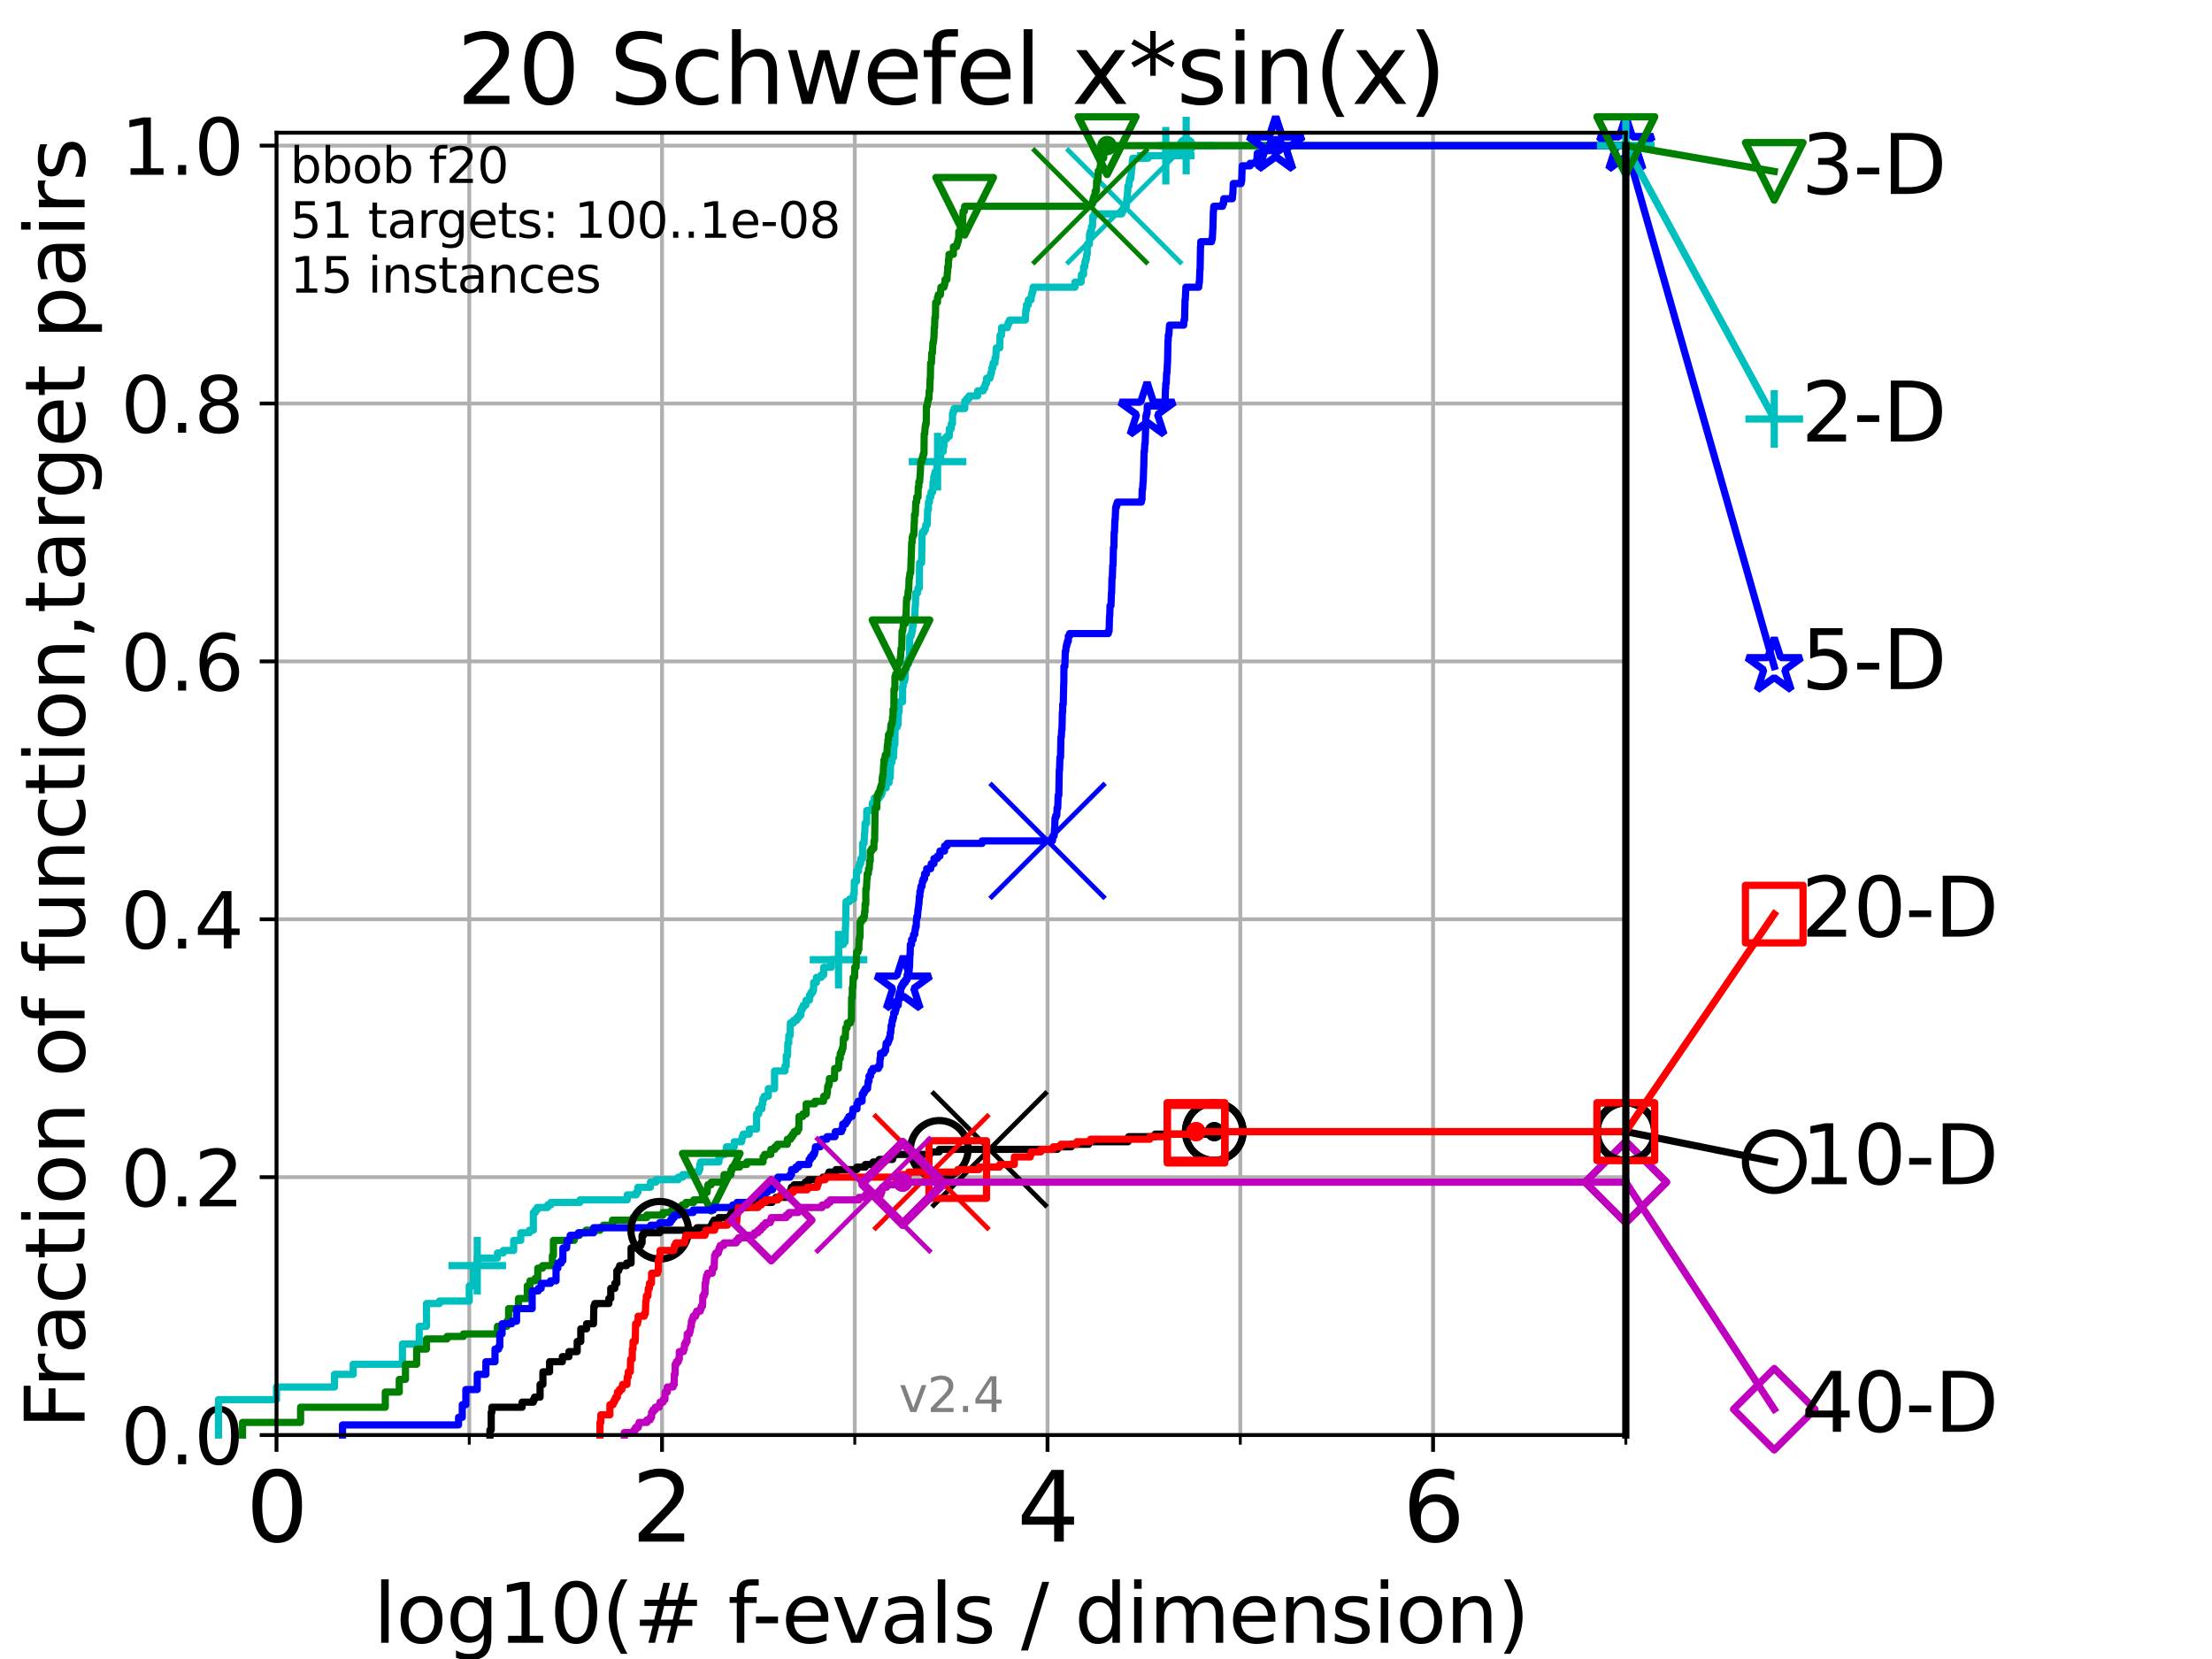 <?xml version="1.0" encoding="utf-8" standalone="no"?>
<!DOCTYPE svg PUBLIC "-//W3C//DTD SVG 1.1//EN"
  "http://www.w3.org/Graphics/SVG/1.1/DTD/svg11.dtd">
<svg height="345.6pt" version="1.1" viewBox="0 0 460.8 345.6" width="460.8pt" xmlns="http://www.w3.org/2000/svg" xmlns:xlink="http://www.w3.org/1999/xlink">
 <defs>
  <style type="text/css">*{stroke-linecap:butt;stroke-linejoin:round;}</style>
 </defs>
 <g id="figure_1">
  <g id="patch_1">
   <path d="M 0 345.6 
L 460.8 345.6 
L 460.8 0 
L 0 0 
z
" style="fill:#ffffff;"/>
  </g>
  <g id="axes_1">
   <g id="patch_2">
    <path d="M 57.6 298.944 
L 338.688 298.944 
L 338.688 27.648 
L 57.6 27.648 
z
" style="fill:#ffffff;"/>
   </g>
   <g id="matplotlib.axis_1">
    <g id="xtick_1">
     <g id="line2d_1">
      <path clip-path="url(#pb70e379ad8)" d="M 57.6 298.944 
L 57.6 27.648 
" style="fill:none;stroke:#b0b0b0;stroke-linecap:square;stroke-width:0.8;"/>
     </g>
     <g id="line2d_2">
      <defs>
       <path d="M 0 0 
L 0 3.5 
" id="m5570c74466" style="stroke:#000000;stroke-width:0.8;"/>
      </defs>
      <g>
       <use style="stroke:#000000;stroke-width:0.8;" x="57.6" xlink:href="#m5570c74466" y="298.944"/>
      </g>
     </g>
     <g id="text_1">
      <!-- 0 -->
      <g transform="translate(51.237 321.141)scale(0.2 -0.2)">
       <defs>
        <path d="M 2034 4250 
Q 1547 4250 1301 3770 
Q 1056 3291 1056 2328 
Q 1056 1369 1301 889 
Q 1547 409 2034 409 
Q 2525 409 2770 889 
Q 3016 1369 3016 2328 
Q 3016 3291 2770 3770 
Q 2525 4250 2034 4250 
z
M 2034 4750 
Q 2819 4750 3233 4129 
Q 3647 3509 3647 2328 
Q 3647 1150 3233 529 
Q 2819 -91 2034 -91 
Q 1250 -91 836 529 
Q 422 1150 422 2328 
Q 422 3509 836 4129 
Q 1250 4750 2034 4750 
z
" id="DejaVuSans-30" transform="scale(0.016)"/>
       </defs>
       <use xlink:href="#DejaVuSans-30"/>
      </g>
     </g>
    </g>
    <g id="xtick_2">
     <g id="line2d_3">
      <path clip-path="url(#pb70e379ad8)" d="M 137.911 298.944 
L 137.911 27.648 
" style="fill:none;stroke:#b0b0b0;stroke-linecap:square;stroke-width:0.8;"/>
     </g>
     <g id="line2d_4">
      <g>
       <use style="stroke:#000000;stroke-width:0.8;" x="137.911" xlink:href="#m5570c74466" y="298.944"/>
      </g>
     </g>
     <g id="text_2">
      <!-- 2 -->
      <g transform="translate(131.548 321.141)scale(0.2 -0.2)">
       <defs>
        <path d="M 1228 531 
L 3431 531 
L 3431 0 
L 469 0 
L 469 531 
Q 828 903 1448 1529 
Q 2069 2156 2228 2338 
Q 2531 2678 2651 2914 
Q 2772 3150 2772 3378 
Q 2772 3750 2511 3984 
Q 2250 4219 1831 4219 
Q 1534 4219 1204 4116 
Q 875 4013 500 3803 
L 500 4441 
Q 881 4594 1212 4672 
Q 1544 4750 1819 4750 
Q 2544 4750 2975 4387 
Q 3406 4025 3406 3419 
Q 3406 3131 3298 2873 
Q 3191 2616 2906 2266 
Q 2828 2175 2409 1742 
Q 1991 1309 1228 531 
z
" id="DejaVuSans-32" transform="scale(0.016)"/>
       </defs>
       <use xlink:href="#DejaVuSans-32"/>
      </g>
     </g>
    </g>
    <g id="xtick_3">
     <g id="line2d_5">
      <path clip-path="url(#pb70e379ad8)" d="M 218.222 298.944 
L 218.222 27.648 
" style="fill:none;stroke:#b0b0b0;stroke-linecap:square;stroke-width:0.8;"/>
     </g>
     <g id="line2d_6">
      <g>
       <use style="stroke:#000000;stroke-width:0.8;" x="218.222" xlink:href="#m5570c74466" y="298.944"/>
      </g>
     </g>
     <g id="text_3">
      <!-- 4 -->
      <g transform="translate(211.859 321.141)scale(0.2 -0.2)">
       <defs>
        <path d="M 2419 4116 
L 825 1625 
L 2419 1625 
L 2419 4116 
z
M 2253 4666 
L 3047 4666 
L 3047 1625 
L 3713 1625 
L 3713 1100 
L 3047 1100 
L 3047 0 
L 2419 0 
L 2419 1100 
L 313 1100 
L 313 1709 
L 2253 4666 
z
" id="DejaVuSans-34" transform="scale(0.016)"/>
       </defs>
       <use xlink:href="#DejaVuSans-34"/>
      </g>
     </g>
    </g>
    <g id="xtick_4">
     <g id="line2d_7">
      <path clip-path="url(#pb70e379ad8)" d="M 298.533 298.944 
L 298.533 27.648 
" style="fill:none;stroke:#b0b0b0;stroke-linecap:square;stroke-width:0.8;"/>
     </g>
     <g id="line2d_8">
      <g>
       <use style="stroke:#000000;stroke-width:0.8;" x="298.533" xlink:href="#m5570c74466" y="298.944"/>
      </g>
     </g>
     <g id="text_4">
      <!-- 6 -->
      <g transform="translate(292.17 321.141)scale(0.2 -0.2)">
       <defs>
        <path d="M 2113 2584 
Q 1688 2584 1439 2293 
Q 1191 2003 1191 1497 
Q 1191 994 1439 701 
Q 1688 409 2113 409 
Q 2538 409 2786 701 
Q 3034 994 3034 1497 
Q 3034 2003 2786 2293 
Q 2538 2584 2113 2584 
z
M 3366 4563 
L 3366 3988 
Q 3128 4100 2886 4159 
Q 2644 4219 2406 4219 
Q 1781 4219 1451 3797 
Q 1122 3375 1075 2522 
Q 1259 2794 1537 2939 
Q 1816 3084 2150 3084 
Q 2853 3084 3261 2657 
Q 3669 2231 3669 1497 
Q 3669 778 3244 343 
Q 2819 -91 2113 -91 
Q 1303 -91 875 529 
Q 447 1150 447 2328 
Q 447 3434 972 4092 
Q 1497 4750 2381 4750 
Q 2619 4750 2861 4703 
Q 3103 4656 3366 4563 
z
" id="DejaVuSans-36" transform="scale(0.016)"/>
       </defs>
       <use xlink:href="#DejaVuSans-36"/>
      </g>
     </g>
    </g>
    <g id="xtick_5">
     <g id="line2d_9">
      <path clip-path="url(#pb70e379ad8)" d="M 97.755 298.944 
L 97.755 27.648 
" style="fill:none;stroke:#b0b0b0;stroke-linecap:square;stroke-width:0.8;"/>
     </g>
     <g id="line2d_10">
      <defs>
       <path d="M 0 0 
L 0 2 
" id="maf08c8f1ff" style="stroke:#000000;stroke-width:0.6;"/>
      </defs>
      <g>
       <use style="stroke:#000000;stroke-width:0.6;" x="97.755" xlink:href="#maf08c8f1ff" y="298.944"/>
      </g>
     </g>
    </g>
    <g id="xtick_6">
     <g id="line2d_11">
      <path clip-path="url(#pb70e379ad8)" d="M 178.066 298.944 
L 178.066 27.648 
" style="fill:none;stroke:#b0b0b0;stroke-linecap:square;stroke-width:0.8;"/>
     </g>
     <g id="line2d_12">
      <g>
       <use style="stroke:#000000;stroke-width:0.6;" x="178.066" xlink:href="#maf08c8f1ff" y="298.944"/>
      </g>
     </g>
    </g>
    <g id="xtick_7">
     <g id="line2d_13">
      <path clip-path="url(#pb70e379ad8)" d="M 258.377 298.944 
L 258.377 27.648 
" style="fill:none;stroke:#b0b0b0;stroke-linecap:square;stroke-width:0.8;"/>
     </g>
     <g id="line2d_14">
      <g>
       <use style="stroke:#000000;stroke-width:0.6;" x="258.377" xlink:href="#maf08c8f1ff" y="298.944"/>
      </g>
     </g>
    </g>
    <g id="xtick_8">
     <g id="line2d_15">
      <path clip-path="url(#pb70e379ad8)" d="M 338.688 298.944 
L 338.688 27.648 
" style="fill:none;stroke:#b0b0b0;stroke-linecap:square;stroke-width:0.8;"/>
     </g>
     <g id="line2d_16">
      <g>
       <use style="stroke:#000000;stroke-width:0.6;" x="338.688" xlink:href="#maf08c8f1ff" y="298.944"/>
      </g>
     </g>
    </g>
    <g id="text_5">
     <!-- log10(# f-evals / dimension) -->
     <g transform="translate(77.764 342.218)scale(0.17 -0.17)">
      <defs>
       <path d="M 603 4863 
L 1178 4863 
L 1178 0 
L 603 0 
L 603 4863 
z
" id="DejaVuSans-6c" transform="scale(0.016)"/>
       <path d="M 1959 3097 
Q 1497 3097 1228 2736 
Q 959 2375 959 1747 
Q 959 1119 1226 758 
Q 1494 397 1959 397 
Q 2419 397 2687 759 
Q 2956 1122 2956 1747 
Q 2956 2369 2687 2733 
Q 2419 3097 1959 3097 
z
M 1959 3584 
Q 2709 3584 3137 3096 
Q 3566 2609 3566 1747 
Q 3566 888 3137 398 
Q 2709 -91 1959 -91 
Q 1206 -91 779 398 
Q 353 888 353 1747 
Q 353 2609 779 3096 
Q 1206 3584 1959 3584 
z
" id="DejaVuSans-6f" transform="scale(0.016)"/>
       <path d="M 2906 1791 
Q 2906 2416 2648 2759 
Q 2391 3103 1925 3103 
Q 1463 3103 1205 2759 
Q 947 2416 947 1791 
Q 947 1169 1205 825 
Q 1463 481 1925 481 
Q 2391 481 2648 825 
Q 2906 1169 2906 1791 
z
M 3481 434 
Q 3481 -459 3084 -895 
Q 2688 -1331 1869 -1331 
Q 1566 -1331 1297 -1286 
Q 1028 -1241 775 -1147 
L 775 -588 
Q 1028 -725 1275 -790 
Q 1522 -856 1778 -856 
Q 2344 -856 2625 -561 
Q 2906 -266 2906 331 
L 2906 616 
Q 2728 306 2450 153 
Q 2172 0 1784 0 
Q 1141 0 747 490 
Q 353 981 353 1791 
Q 353 2603 747 3093 
Q 1141 3584 1784 3584 
Q 2172 3584 2450 3431 
Q 2728 3278 2906 2969 
L 2906 3500 
L 3481 3500 
L 3481 434 
z
" id="DejaVuSans-67" transform="scale(0.016)"/>
       <path d="M 794 531 
L 1825 531 
L 1825 4091 
L 703 3866 
L 703 4441 
L 1819 4666 
L 2450 4666 
L 2450 531 
L 3481 531 
L 3481 0 
L 794 0 
L 794 531 
z
" id="DejaVuSans-31" transform="scale(0.016)"/>
       <path d="M 1984 4856 
Q 1566 4138 1362 3434 
Q 1159 2731 1159 2009 
Q 1159 1288 1364 580 
Q 1569 -128 1984 -844 
L 1484 -844 
Q 1016 -109 783 600 
Q 550 1309 550 2009 
Q 550 2706 781 3412 
Q 1013 4119 1484 4856 
L 1984 4856 
z
" id="DejaVuSans-28" transform="scale(0.016)"/>
       <path d="M 3272 2816 
L 2363 2816 
L 2100 1772 
L 3016 1772 
L 3272 2816 
z
M 2803 4594 
L 2478 3297 
L 3391 3297 
L 3719 4594 
L 4219 4594 
L 3897 3297 
L 4872 3297 
L 4872 2816 
L 3775 2816 
L 3519 1772 
L 4513 1772 
L 4513 1294 
L 3397 1294 
L 3072 0 
L 2572 0 
L 2894 1294 
L 1978 1294 
L 1656 0 
L 1153 0 
L 1478 1294 
L 494 1294 
L 494 1772 
L 1594 1772 
L 1856 2816 
L 850 2816 
L 850 3297 
L 1978 3297 
L 2297 4594 
L 2803 4594 
z
" id="DejaVuSans-23" transform="scale(0.016)"/>
       <path id="DejaVuSans-20" transform="scale(0.016)"/>
       <path d="M 2375 4863 
L 2375 4384 
L 1825 4384 
Q 1516 4384 1395 4259 
Q 1275 4134 1275 3809 
L 1275 3500 
L 2222 3500 
L 2222 3053 
L 1275 3053 
L 1275 0 
L 697 0 
L 697 3053 
L 147 3053 
L 147 3500 
L 697 3500 
L 697 3744 
Q 697 4328 969 4595 
Q 1241 4863 1831 4863 
L 2375 4863 
z
" id="DejaVuSans-66" transform="scale(0.016)"/>
       <path d="M 313 2009 
L 1997 2009 
L 1997 1497 
L 313 1497 
L 313 2009 
z
" id="DejaVuSans-2d" transform="scale(0.016)"/>
       <path d="M 3597 1894 
L 3597 1613 
L 953 1613 
Q 991 1019 1311 708 
Q 1631 397 2203 397 
Q 2534 397 2845 478 
Q 3156 559 3463 722 
L 3463 178 
Q 3153 47 2828 -22 
Q 2503 -91 2169 -91 
Q 1331 -91 842 396 
Q 353 884 353 1716 
Q 353 2575 817 3079 
Q 1281 3584 2069 3584 
Q 2775 3584 3186 3129 
Q 3597 2675 3597 1894 
z
M 3022 2063 
Q 3016 2534 2758 2815 
Q 2500 3097 2075 3097 
Q 1594 3097 1305 2825 
Q 1016 2553 972 2059 
L 3022 2063 
z
" id="DejaVuSans-65" transform="scale(0.016)"/>
       <path d="M 191 3500 
L 800 3500 
L 1894 563 
L 2988 3500 
L 3597 3500 
L 2284 0 
L 1503 0 
L 191 3500 
z
" id="DejaVuSans-76" transform="scale(0.016)"/>
       <path d="M 2194 1759 
Q 1497 1759 1228 1600 
Q 959 1441 959 1056 
Q 959 750 1161 570 
Q 1363 391 1709 391 
Q 2188 391 2477 730 
Q 2766 1069 2766 1631 
L 2766 1759 
L 2194 1759 
z
M 3341 1997 
L 3341 0 
L 2766 0 
L 2766 531 
Q 2569 213 2275 61 
Q 1981 -91 1556 -91 
Q 1019 -91 701 211 
Q 384 513 384 1019 
Q 384 1609 779 1909 
Q 1175 2209 1959 2209 
L 2766 2209 
L 2766 2266 
Q 2766 2663 2505 2880 
Q 2244 3097 1772 3097 
Q 1472 3097 1187 3025 
Q 903 2953 641 2809 
L 641 3341 
Q 956 3463 1253 3523 
Q 1550 3584 1831 3584 
Q 2591 3584 2966 3190 
Q 3341 2797 3341 1997 
z
" id="DejaVuSans-61" transform="scale(0.016)"/>
       <path d="M 2834 3397 
L 2834 2853 
Q 2591 2978 2328 3040 
Q 2066 3103 1784 3103 
Q 1356 3103 1142 2972 
Q 928 2841 928 2578 
Q 928 2378 1081 2264 
Q 1234 2150 1697 2047 
L 1894 2003 
Q 2506 1872 2764 1633 
Q 3022 1394 3022 966 
Q 3022 478 2636 193 
Q 2250 -91 1575 -91 
Q 1294 -91 989 -36 
Q 684 19 347 128 
L 347 722 
Q 666 556 975 473 
Q 1284 391 1588 391 
Q 1994 391 2212 530 
Q 2431 669 2431 922 
Q 2431 1156 2273 1281 
Q 2116 1406 1581 1522 
L 1381 1569 
Q 847 1681 609 1914 
Q 372 2147 372 2553 
Q 372 3047 722 3315 
Q 1072 3584 1716 3584 
Q 2034 3584 2315 3537 
Q 2597 3491 2834 3397 
z
" id="DejaVuSans-73" transform="scale(0.016)"/>
       <path d="M 1625 4666 
L 2156 4666 
L 531 -594 
L 0 -594 
L 1625 4666 
z
" id="DejaVuSans-2f" transform="scale(0.016)"/>
       <path d="M 2906 2969 
L 2906 4863 
L 3481 4863 
L 3481 0 
L 2906 0 
L 2906 525 
Q 2725 213 2448 61 
Q 2172 -91 1784 -91 
Q 1150 -91 751 415 
Q 353 922 353 1747 
Q 353 2572 751 3078 
Q 1150 3584 1784 3584 
Q 2172 3584 2448 3432 
Q 2725 3281 2906 2969 
z
M 947 1747 
Q 947 1113 1208 752 
Q 1469 391 1925 391 
Q 2381 391 2643 752 
Q 2906 1113 2906 1747 
Q 2906 2381 2643 2742 
Q 2381 3103 1925 3103 
Q 1469 3103 1208 2742 
Q 947 2381 947 1747 
z
" id="DejaVuSans-64" transform="scale(0.016)"/>
       <path d="M 603 3500 
L 1178 3500 
L 1178 0 
L 603 0 
L 603 3500 
z
M 603 4863 
L 1178 4863 
L 1178 4134 
L 603 4134 
L 603 4863 
z
" id="DejaVuSans-69" transform="scale(0.016)"/>
       <path d="M 3328 2828 
Q 3544 3216 3844 3400 
Q 4144 3584 4550 3584 
Q 5097 3584 5394 3201 
Q 5691 2819 5691 2113 
L 5691 0 
L 5113 0 
L 5113 2094 
Q 5113 2597 4934 2840 
Q 4756 3084 4391 3084 
Q 3944 3084 3684 2787 
Q 3425 2491 3425 1978 
L 3425 0 
L 2847 0 
L 2847 2094 
Q 2847 2600 2669 2842 
Q 2491 3084 2119 3084 
Q 1678 3084 1418 2786 
Q 1159 2488 1159 1978 
L 1159 0 
L 581 0 
L 581 3500 
L 1159 3500 
L 1159 2956 
Q 1356 3278 1631 3431 
Q 1906 3584 2284 3584 
Q 2666 3584 2933 3390 
Q 3200 3197 3328 2828 
z
" id="DejaVuSans-6d" transform="scale(0.016)"/>
       <path d="M 3513 2113 
L 3513 0 
L 2938 0 
L 2938 2094 
Q 2938 2591 2744 2837 
Q 2550 3084 2163 3084 
Q 1697 3084 1428 2787 
Q 1159 2491 1159 1978 
L 1159 0 
L 581 0 
L 581 3500 
L 1159 3500 
L 1159 2956 
Q 1366 3272 1645 3428 
Q 1925 3584 2291 3584 
Q 2894 3584 3203 3211 
Q 3513 2838 3513 2113 
z
" id="DejaVuSans-6e" transform="scale(0.016)"/>
       <path d="M 513 4856 
L 1013 4856 
Q 1481 4119 1714 3412 
Q 1947 2706 1947 2009 
Q 1947 1309 1714 600 
Q 1481 -109 1013 -844 
L 513 -844 
Q 928 -128 1133 580 
Q 1338 1288 1338 2009 
Q 1338 2731 1133 3434 
Q 928 4138 513 4856 
z
" id="DejaVuSans-29" transform="scale(0.016)"/>
      </defs>
      <use xlink:href="#DejaVuSans-6c"/>
      <use x="27.783" xlink:href="#DejaVuSans-6f"/>
      <use x="88.965" xlink:href="#DejaVuSans-67"/>
      <use x="152.441" xlink:href="#DejaVuSans-31"/>
      <use x="216.064" xlink:href="#DejaVuSans-30"/>
      <use x="279.688" xlink:href="#DejaVuSans-28"/>
      <use x="318.701" xlink:href="#DejaVuSans-23"/>
      <use x="402.49" xlink:href="#DejaVuSans-20"/>
      <use x="434.277" xlink:href="#DejaVuSans-66"/>
      <use x="463.982" xlink:href="#DejaVuSans-2d"/>
      <use x="500.066" xlink:href="#DejaVuSans-65"/>
      <use x="561.59" xlink:href="#DejaVuSans-76"/>
      <use x="620.77" xlink:href="#DejaVuSans-61"/>
      <use x="682.049" xlink:href="#DejaVuSans-6c"/>
      <use x="709.832" xlink:href="#DejaVuSans-73"/>
      <use x="761.932" xlink:href="#DejaVuSans-20"/>
      <use x="793.719" xlink:href="#DejaVuSans-2f"/>
      <use x="827.41" xlink:href="#DejaVuSans-20"/>
      <use x="859.197" xlink:href="#DejaVuSans-64"/>
      <use x="922.674" xlink:href="#DejaVuSans-69"/>
      <use x="950.457" xlink:href="#DejaVuSans-6d"/>
      <use x="1047.869" xlink:href="#DejaVuSans-65"/>
      <use x="1109.393" xlink:href="#DejaVuSans-6e"/>
      <use x="1172.771" xlink:href="#DejaVuSans-73"/>
      <use x="1224.871" xlink:href="#DejaVuSans-69"/>
      <use x="1252.654" xlink:href="#DejaVuSans-6f"/>
      <use x="1313.836" xlink:href="#DejaVuSans-6e"/>
      <use x="1377.215" xlink:href="#DejaVuSans-29"/>
     </g>
    </g>
   </g>
   <g id="matplotlib.axis_2">
    <g id="ytick_1">
     <g id="line2d_17">
      <path clip-path="url(#pb70e379ad8)" d="M 57.6 298.944 
L 338.688 298.944 
" style="fill:none;stroke:#b0b0b0;stroke-linecap:square;stroke-width:0.8;"/>
     </g>
     <g id="line2d_18">
      <defs>
       <path d="M 0 0 
L -3.5 0 
" id="m74d448b944" style="stroke:#000000;stroke-width:0.8;"/>
      </defs>
      <g>
       <use style="stroke:#000000;stroke-width:0.8;" x="57.6" xlink:href="#m74d448b944" y="298.944"/>
      </g>
     </g>
     <g id="text_6">
      <!-- 0.0 -->
      <g transform="translate(25.155 305.023)scale(0.16 -0.16)">
       <defs>
        <path d="M 684 794 
L 1344 794 
L 1344 0 
L 684 0 
L 684 794 
z
" id="DejaVuSans-2e" transform="scale(0.016)"/>
       </defs>
       <use xlink:href="#DejaVuSans-30"/>
       <use x="63.623" xlink:href="#DejaVuSans-2e"/>
       <use x="95.41" xlink:href="#DejaVuSans-30"/>
      </g>
     </g>
    </g>
    <g id="ytick_2">
     <g id="line2d_19">
      <path clip-path="url(#pb70e379ad8)" d="M 57.6 245.222 
L 338.688 245.222 
" style="fill:none;stroke:#b0b0b0;stroke-linecap:square;stroke-width:0.8;"/>
     </g>
     <g id="line2d_20">
      <g>
       <use style="stroke:#000000;stroke-width:0.8;" x="57.6" xlink:href="#m74d448b944" y="245.222"/>
      </g>
     </g>
     <g id="text_7">
      <!-- 0.2 -->
      <g transform="translate(25.155 251.301)scale(0.16 -0.16)">
       <use xlink:href="#DejaVuSans-30"/>
       <use x="63.623" xlink:href="#DejaVuSans-2e"/>
       <use x="95.41" xlink:href="#DejaVuSans-32"/>
      </g>
     </g>
    </g>
    <g id="ytick_3">
     <g id="line2d_21">
      <path clip-path="url(#pb70e379ad8)" d="M 57.6 191.5 
L 338.688 191.5 
" style="fill:none;stroke:#b0b0b0;stroke-linecap:square;stroke-width:0.8;"/>
     </g>
     <g id="line2d_22">
      <g>
       <use style="stroke:#000000;stroke-width:0.8;" x="57.6" xlink:href="#m74d448b944" y="191.5"/>
      </g>
     </g>
     <g id="text_8">
      <!-- 0.4 -->
      <g transform="translate(25.155 197.579)scale(0.16 -0.16)">
       <use xlink:href="#DejaVuSans-30"/>
       <use x="63.623" xlink:href="#DejaVuSans-2e"/>
       <use x="95.41" xlink:href="#DejaVuSans-34"/>
      </g>
     </g>
    </g>
    <g id="ytick_4">
     <g id="line2d_23">
      <path clip-path="url(#pb70e379ad8)" d="M 57.6 137.778 
L 338.688 137.778 
" style="fill:none;stroke:#b0b0b0;stroke-linecap:square;stroke-width:0.8;"/>
     </g>
     <g id="line2d_24">
      <g>
       <use style="stroke:#000000;stroke-width:0.8;" x="57.6" xlink:href="#m74d448b944" y="137.778"/>
      </g>
     </g>
     <g id="text_9">
      <!-- 0.6 -->
      <g transform="translate(25.155 143.857)scale(0.16 -0.16)">
       <use xlink:href="#DejaVuSans-30"/>
       <use x="63.623" xlink:href="#DejaVuSans-2e"/>
       <use x="95.41" xlink:href="#DejaVuSans-36"/>
      </g>
     </g>
    </g>
    <g id="ytick_5">
     <g id="line2d_25">
      <path clip-path="url(#pb70e379ad8)" d="M 57.6 84.056 
L 338.688 84.056 
" style="fill:none;stroke:#b0b0b0;stroke-linecap:square;stroke-width:0.8;"/>
     </g>
     <g id="line2d_26">
      <g>
       <use style="stroke:#000000;stroke-width:0.8;" x="57.6" xlink:href="#m74d448b944" y="84.056"/>
      </g>
     </g>
     <g id="text_10">
      <!-- 0.8 -->
      <g transform="translate(25.155 90.135)scale(0.16 -0.16)">
       <defs>
        <path d="M 2034 2216 
Q 1584 2216 1326 1975 
Q 1069 1734 1069 1313 
Q 1069 891 1326 650 
Q 1584 409 2034 409 
Q 2484 409 2743 651 
Q 3003 894 3003 1313 
Q 3003 1734 2745 1975 
Q 2488 2216 2034 2216 
z
M 1403 2484 
Q 997 2584 770 2862 
Q 544 3141 544 3541 
Q 544 4100 942 4425 
Q 1341 4750 2034 4750 
Q 2731 4750 3128 4425 
Q 3525 4100 3525 3541 
Q 3525 3141 3298 2862 
Q 3072 2584 2669 2484 
Q 3125 2378 3379 2068 
Q 3634 1759 3634 1313 
Q 3634 634 3220 271 
Q 2806 -91 2034 -91 
Q 1263 -91 848 271 
Q 434 634 434 1313 
Q 434 1759 690 2068 
Q 947 2378 1403 2484 
z
M 1172 3481 
Q 1172 3119 1398 2916 
Q 1625 2713 2034 2713 
Q 2441 2713 2670 2916 
Q 2900 3119 2900 3481 
Q 2900 3844 2670 4047 
Q 2441 4250 2034 4250 
Q 1625 4250 1398 4047 
Q 1172 3844 1172 3481 
z
" id="DejaVuSans-38" transform="scale(0.016)"/>
       </defs>
       <use xlink:href="#DejaVuSans-30"/>
       <use x="63.623" xlink:href="#DejaVuSans-2e"/>
       <use x="95.41" xlink:href="#DejaVuSans-38"/>
      </g>
     </g>
    </g>
    <g id="ytick_6">
     <g id="line2d_27">
      <path clip-path="url(#pb70e379ad8)" d="M 57.6 30.334 
L 338.688 30.334 
" style="fill:none;stroke:#b0b0b0;stroke-linecap:square;stroke-width:0.8;"/>
     </g>
     <g id="line2d_28">
      <g>
       <use style="stroke:#000000;stroke-width:0.8;" x="57.6" xlink:href="#m74d448b944" y="30.334"/>
      </g>
     </g>
     <g id="text_11">
      <!-- 1.0 -->
      <g transform="translate(25.155 36.413)scale(0.16 -0.16)">
       <use xlink:href="#DejaVuSans-31"/>
       <use x="63.623" xlink:href="#DejaVuSans-2e"/>
       <use x="95.41" xlink:href="#DejaVuSans-30"/>
      </g>
     </g>
    </g>
    <g id="text_12">
     <!-- Fraction of function,target pairs -->
     <g transform="translate(17.62 297.681)rotate(-90)scale(0.17 -0.17)">
      <defs>
       <path d="M 628 4666 
L 3309 4666 
L 3309 4134 
L 1259 4134 
L 1259 2759 
L 3109 2759 
L 3109 2228 
L 1259 2228 
L 1259 0 
L 628 0 
L 628 4666 
z
" id="DejaVuSans-46" transform="scale(0.016)"/>
       <path d="M 2631 2963 
Q 2534 3019 2420 3045 
Q 2306 3072 2169 3072 
Q 1681 3072 1420 2755 
Q 1159 2438 1159 1844 
L 1159 0 
L 581 0 
L 581 3500 
L 1159 3500 
L 1159 2956 
Q 1341 3275 1631 3429 
Q 1922 3584 2338 3584 
Q 2397 3584 2469 3576 
Q 2541 3569 2628 3553 
L 2631 2963 
z
" id="DejaVuSans-72" transform="scale(0.016)"/>
       <path d="M 3122 3366 
L 3122 2828 
Q 2878 2963 2633 3030 
Q 2388 3097 2138 3097 
Q 1578 3097 1268 2742 
Q 959 2388 959 1747 
Q 959 1106 1268 751 
Q 1578 397 2138 397 
Q 2388 397 2633 464 
Q 2878 531 3122 666 
L 3122 134 
Q 2881 22 2623 -34 
Q 2366 -91 2075 -91 
Q 1284 -91 818 406 
Q 353 903 353 1747 
Q 353 2603 823 3093 
Q 1294 3584 2113 3584 
Q 2378 3584 2631 3529 
Q 2884 3475 3122 3366 
z
" id="DejaVuSans-63" transform="scale(0.016)"/>
       <path d="M 1172 4494 
L 1172 3500 
L 2356 3500 
L 2356 3053 
L 1172 3053 
L 1172 1153 
Q 1172 725 1289 603 
Q 1406 481 1766 481 
L 2356 481 
L 2356 0 
L 1766 0 
Q 1100 0 847 248 
Q 594 497 594 1153 
L 594 3053 
L 172 3053 
L 172 3500 
L 594 3500 
L 594 4494 
L 1172 4494 
z
" id="DejaVuSans-74" transform="scale(0.016)"/>
       <path d="M 544 1381 
L 544 3500 
L 1119 3500 
L 1119 1403 
Q 1119 906 1312 657 
Q 1506 409 1894 409 
Q 2359 409 2629 706 
Q 2900 1003 2900 1516 
L 2900 3500 
L 3475 3500 
L 3475 0 
L 2900 0 
L 2900 538 
Q 2691 219 2414 64 
Q 2138 -91 1772 -91 
Q 1169 -91 856 284 
Q 544 659 544 1381 
z
M 1991 3584 
L 1991 3584 
z
" id="DejaVuSans-75" transform="scale(0.016)"/>
       <path d="M 750 794 
L 1409 794 
L 1409 256 
L 897 -744 
L 494 -744 
L 750 256 
L 750 794 
z
" id="DejaVuSans-2c" transform="scale(0.016)"/>
       <path d="M 1159 525 
L 1159 -1331 
L 581 -1331 
L 581 3500 
L 1159 3500 
L 1159 2969 
Q 1341 3281 1617 3432 
Q 1894 3584 2278 3584 
Q 2916 3584 3314 3078 
Q 3713 2572 3713 1747 
Q 3713 922 3314 415 
Q 2916 -91 2278 -91 
Q 1894 -91 1617 61 
Q 1341 213 1159 525 
z
M 3116 1747 
Q 3116 2381 2855 2742 
Q 2594 3103 2138 3103 
Q 1681 3103 1420 2742 
Q 1159 2381 1159 1747 
Q 1159 1113 1420 752 
Q 1681 391 2138 391 
Q 2594 391 2855 752 
Q 3116 1113 3116 1747 
z
" id="DejaVuSans-70" transform="scale(0.016)"/>
      </defs>
      <use xlink:href="#DejaVuSans-46"/>
      <use x="50.27" xlink:href="#DejaVuSans-72"/>
      <use x="91.383" xlink:href="#DejaVuSans-61"/>
      <use x="152.662" xlink:href="#DejaVuSans-63"/>
      <use x="207.643" xlink:href="#DejaVuSans-74"/>
      <use x="246.852" xlink:href="#DejaVuSans-69"/>
      <use x="274.635" xlink:href="#DejaVuSans-6f"/>
      <use x="335.816" xlink:href="#DejaVuSans-6e"/>
      <use x="399.195" xlink:href="#DejaVuSans-20"/>
      <use x="430.982" xlink:href="#DejaVuSans-6f"/>
      <use x="492.164" xlink:href="#DejaVuSans-66"/>
      <use x="527.369" xlink:href="#DejaVuSans-20"/>
      <use x="559.156" xlink:href="#DejaVuSans-66"/>
      <use x="594.361" xlink:href="#DejaVuSans-75"/>
      <use x="657.74" xlink:href="#DejaVuSans-6e"/>
      <use x="721.119" xlink:href="#DejaVuSans-63"/>
      <use x="776.1" xlink:href="#DejaVuSans-74"/>
      <use x="815.309" xlink:href="#DejaVuSans-69"/>
      <use x="843.092" xlink:href="#DejaVuSans-6f"/>
      <use x="904.273" xlink:href="#DejaVuSans-6e"/>
      <use x="967.652" xlink:href="#DejaVuSans-2c"/>
      <use x="999.439" xlink:href="#DejaVuSans-74"/>
      <use x="1038.648" xlink:href="#DejaVuSans-61"/>
      <use x="1099.928" xlink:href="#DejaVuSans-72"/>
      <use x="1139.291" xlink:href="#DejaVuSans-67"/>
      <use x="1202.768" xlink:href="#DejaVuSans-65"/>
      <use x="1264.291" xlink:href="#DejaVuSans-74"/>
      <use x="1303.5" xlink:href="#DejaVuSans-20"/>
      <use x="1335.287" xlink:href="#DejaVuSans-70"/>
      <use x="1398.764" xlink:href="#DejaVuSans-61"/>
      <use x="1460.043" xlink:href="#DejaVuSans-69"/>
      <use x="1487.826" xlink:href="#DejaVuSans-72"/>
      <use x="1528.939" xlink:href="#DejaVuSans-73"/>
     </g>
    </g>
   </g>
   <g id="line2d_29">
    <defs>
     <path d="M 0 1.5 
C 0.398 1.5 0.779 1.342 1.061 1.061 
C 1.342 0.779 1.5 0.398 1.5 0 
C 1.5 -0.398 1.342 -0.779 1.061 -1.061 
C 0.779 -1.342 0.398 -1.5 0 -1.5 
C -0.398 -1.5 -0.779 -1.342 -1.061 -1.061 
C -1.342 -0.779 -1.5 -0.398 -1.5 0 
C -1.5 0.398 -1.342 0.779 -1.061 1.061 
C -0.779 1.342 -0.398 1.5 0 1.5 
z
" id="md106b74201" style="stroke:#00bfbf;"/>
    </defs>
    <g>
     <use style="fill:#00bfbf;stroke:#00bfbf;" x="247.103" xlink:href="#md106b74201" y="30.334"/>
     <use style="fill:#00bfbf;stroke:#00bfbf;" x="247.103" xlink:href="#md106b74201" y="30.334"/>
    </g>
   </g>
   <g id="line2d_30">
    <path d="M 45.512 298.944 
L 45.512 291.57 
L 57.6 291.57 
L 57.6 288.937 
L 69.688 288.937 
L 69.688 286.304 
L 73.579 286.304 
L 73.579 284.197 
L 83.83 284.197 
L 83.83 279.983 
L 87.33 279.983 
L 87.33 276.296 
L 88.847 276.296 
L 88.847 271.556 
L 91.535 271.556 
L 91.535 271.03 
L 97.755 271.03 
L 97.755 267.87 
L 98.606 267.87 
L 98.606 263.656 
L 99.418 263.656 
L 99.418 262.076 
L 103.623 262.076 
L 103.623 261.023 
L 104.826 261.023 
L 104.826 260.496 
L 107.009 260.496 
L 107.009 258.389 
L 108.484 258.389 
L 108.484 256.809 
L 110.274 256.809 
L 110.274 256.282 
L 111.105 256.282 
L 111.105 252.596 
L 111.506 252.596 
L 111.506 252.069 
L 111.897 252.069 
L 111.897 251.542 
L 114.08 251.542 
L 114.08 251.016 
L 114.751 251.016 
L 114.751 250.489 
L 120.806 250.489 
L 120.806 249.962 
L 130.665 249.962 
L 130.665 248.909 
L 132.542 248.909 
L 132.542 248.382 
L 132.894 248.382 
L 132.894 247.329 
L 135.482 247.329 
L 135.482 246.275 
L 136.645 246.275 
L 136.645 245.749 
L 141.307 245.749 
L 141.307 245.222 
L 142.216 245.222 
L 142.216 244.695 
L 144.33 244.695 
L 144.33 244.169 
L 145.554 244.169 
L 145.554 243.642 
L 145.777 243.642 
L 145.777 242.589 
L 145.943 242.589 
L 145.943 242.062 
L 149.779 242.062 
L 149.779 241.009 
L 150.086 241.009 
L 150.086 240.482 
L 151.015 240.482 
L 151.015 239.955 
L 151.341 239.955 
L 151.341 238.902 
L 152.959 238.902 
L 152.959 237.848 
L 154.507 237.848 
L 154.608 236.795 
L 154.807 236.795 
L 154.807 236.268 
L 156.083 236.268 
L 156.083 235.215 
L 157.614 235.215 
L 157.614 232.055 
L 158.059 232.055 
L 158.059 231.001 
L 158.706 231.001 
L 158.706 229.948 
L 158.916 229.948 
L 158.916 228.895 
L 159.201 228.895 
L 159.201 228.368 
L 160.055 228.368 
L 160.055 226.788 
L 161.352 226.788 
L 161.352 223.101 
L 163.53 223.101 
L 163.53 222.048 
L 163.789 222.048 
L 163.789 219.941 
L 164.063 219.941 
L 164.121 217.308 
L 164.314 217.308 
L 164.314 215.728 
L 164.6 215.728 
L 164.656 213.094 
L 165.303 213.094 
L 165.303 212.567 
L 165.943 212.567 
L 165.943 212.041 
L 166.392 212.041 
L 166.392 211.514 
L 166.829 211.514 
L 166.829 210.461 
L 167.06 210.461 
L 167.06 209.934 
L 167.337 209.934 
L 167.337 209.407 
L 167.861 209.407 
L 167.923 208.354 
L 168.627 208.354 
L 168.627 207.301 
L 168.924 207.301 
L 168.924 206.774 
L 169.288 206.774 
L 169.288 206.247 
L 169.489 206.247 
L 169.489 204.667 
L 170.078 204.667 
L 170.078 203.614 
L 171.069 203.614 
L 171.069 203.087 
L 171.583 203.087 
L 171.583 201.507 
L 173.177 201.507 
L 173.177 199.927 
L 174.68 199.927 
L 174.754 196.767 
L 175.678 196.767 
L 175.678 196.24 
L 176.034 196.24 
L 176.122 193.08 
L 176.151 193.08 
L 176.248 187.813 
L 176.978 187.813 
L 176.978 187.287 
L 177.803 187.287 
L 177.803 186.233 
L 177.935 186.233 
L 177.979 183.6 
L 178.42 183.6 
L 178.42 181.493 
L 178.859 181.493 
L 178.859 180.44 
L 179.05 180.44 
L 179.05 179.913 
L 179.287 179.913 
L 179.336 178.86 
L 179.697 178.86 
L 179.697 175.699 
L 179.996 175.699 
L 180.097 173.593 
L 180.144 173.593 
L 180.213 171.486 
L 180.534 171.486 
L 180.557 168.853 
L 181.648 168.853 
L 181.719 167.272 
L 182.124 167.272 
L 182.152 166.219 
L 183.183 166.219 
L 183.183 165.692 
L 183.582 165.692 
L 183.582 165.166 
L 183.797 165.166 
L 183.797 164.639 
L 183.909 164.639 
L 183.909 164.112 
L 184.606 164.112 
L 184.606 163.059 
L 185.207 163.059 
L 185.207 162.006 
L 185.448 162.006 
L 185.545 158.846 
L 185.799 158.846 
L 185.799 157.792 
L 186.132 157.792 
L 186.241 155.159 
L 186.415 155.159 
L 186.469 151.472 
L 186.884 151.472 
L 186.884 150.945 
L 187.093 150.945 
L 187.134 148.312 
L 187.3 148.312 
L 187.341 146.205 
L 188.024 146.205 
L 188.024 143.045 
L 188.142 143.045 
L 188.142 141.992 
L 188.409 141.992 
L 188.409 141.465 
L 188.529 141.465 
L 188.596 139.358 
L 188.79 139.358 
L 188.79 138.305 
L 189.241 138.305 
L 189.241 137.251 
L 189.451 137.251 
L 189.515 132.511 
L 189.82 132.511 
L 189.82 131.985 
L 189.948 131.985 
L 189.948 131.458 
L 190.089 131.458 
L 190.089 130.404 
L 190.237 130.404 
L 190.298 129.351 
L 190.405 129.351 
L 190.405 128.824 
L 190.547 128.824 
L 190.653 126.191 
L 190.699 126.191 
L 190.75 123.558 
L 191.133 123.558 
L 191.228 122.504 
L 191.509 122.504 
L 191.569 117.237 
L 191.99 117.237 
L 192.076 111.444 
L 192.115 111.444 
L 192.115 110.917 
L 192.512 110.917 
L 192.512 110.39 
L 192.769 110.39 
L 192.855 109.337 
L 193.155 109.337 
L 193.246 106.177 
L 193.406 106.177 
L 193.406 104.597 
L 193.636 104.597 
L 193.636 103.543 
L 193.892 103.543 
L 193.962 102.49 
L 194.292 102.49 
L 194.377 100.383 
L 194.514 100.383 
L 194.514 99.33 
L 194.663 99.33 
L 194.663 98.803 
L 194.783 98.803 
L 194.783 98.277 
L 195.141 98.277 
L 195.229 96.697 
L 195.31 96.697 
L 195.31 96.17 
L 195.913 96.17 
L 196.01 94.063 
L 196.492 94.063 
L 196.492 93.01 
L 196.631 93.01 
L 196.631 91.43 
L 197.214 91.43 
L 197.214 90.903 
L 197.752 90.903 
L 197.752 89.323 
L 198.167 89.323 
L 198.167 88.27 
L 198.416 88.27 
L 198.416 86.163 
L 198.557 86.163 
L 198.557 85.636 
L 198.757 85.636 
L 198.757 85.109 
L 200.981 85.109 
L 200.981 83.529 
L 201.43 83.529 
L 201.43 83.003 
L 201.881 83.003 
L 201.881 82.476 
L 203.657 82.476 
L 203.657 81.423 
L 204.823 81.423 
L 204.823 80.896 
L 205.121 80.896 
L 205.121 80.369 
L 205.269 80.369 
L 205.269 79.843 
L 205.529 79.843 
L 205.529 78.789 
L 206.236 78.789 
L 206.236 78.263 
L 206.383 78.263 
L 206.383 77.736 
L 206.541 77.736 
L 206.609 76.682 
L 206.811 76.682 
L 206.878 75.629 
L 207.274 75.629 
L 207.274 74.576 
L 207.442 74.576 
L 207.544 72.469 
L 208.264 72.469 
L 208.325 69.836 
L 208.63 69.836 
L 208.63 68.255 
L 209.856 68.255 
L 209.856 67.729 
L 210.024 67.729 
L 210.024 67.202 
L 210.301 67.202 
L 210.301 66.675 
L 213.599 66.675 
L 213.69 64.569 
L 213.836 64.569 
L 213.836 63.515 
L 214.22 63.515 
L 214.22 62.462 
L 214.785 62.462 
L 214.87 61.409 
L 214.992 61.409 
L 214.992 60.882 
L 215.159 60.882 
L 215.201 59.829 
L 223.933 59.829 
L 223.933 58.775 
L 225.216 58.775 
L 225.286 57.195 
L 225.718 57.195 
L 225.718 55.615 
L 225.971 55.615 
L 226.014 54.562 
L 226.171 54.562 
L 226.171 54.035 
L 226.306 54.035 
L 226.39 52.982 
L 226.499 52.982 
L 226.499 50.875 
L 226.944 50.875 
L 226.97 48.768 
L 227.096 48.768 
L 227.096 48.241 
L 227.367 48.241 
L 227.367 47.188 
L 227.593 47.188 
L 227.633 45.081 
L 227.939 45.081 
L 227.939 44.555 
L 233.69 44.555 
L 233.69 44.028 
L 233.932 44.028 
L 233.932 43.501 
L 234.19 43.501 
L 234.19 42.975 
L 234.623 42.975 
L 234.72 41.395 
L 234.801 41.395 
L 234.899 39.814 
L 234.934 39.814 
L 234.951 38.761 
L 235.178 38.761 
L 235.221 37.708 
L 235.334 37.708 
L 235.334 37.181 
L 235.581 37.181 
L 235.625 36.128 
L 235.693 36.128 
L 235.693 35.074 
L 235.806 35.074 
L 235.894 33.494 
L 235.971 33.494 
L 235.971 32.968 
L 239.154 32.968 
L 239.154 32.441 
L 242.86 32.441 
L 242.86 31.387 
L 246.839 31.387 
L 246.839 30.861 
L 247.103 30.861 
L 247.103 30.334 
L 338.688 30.334 
L 338.688 30.334 
" style="fill:none;stroke:#00bfbf;stroke-linecap:square;stroke-width:1.5;"/>
   </g>
   <g id="line2d_31">
    <defs>
     <path d="M -6 0 
L 6 0 
M 0 6 
L 0 -6 
" id="m067d06e497" style="stroke:#00bfbf;stroke-width:1.5;"/>
    </defs>
    <g>
     <use style="fill-opacity:0;stroke:#00bfbf;stroke-width:1.5;" x="99.418" xlink:href="#m067d06e497" y="263.656"/>
     <use style="fill-opacity:0;stroke:#00bfbf;stroke-width:1.5;" x="174.68" xlink:href="#m067d06e497" y="199.927"/>
     <use style="fill-opacity:0;stroke:#00bfbf;stroke-width:1.5;" x="195.31" xlink:href="#m067d06e497" y="96.17"/>
     <use style="fill-opacity:0;stroke:#00bfbf;stroke-width:1.5;" x="242.86" xlink:href="#m067d06e497" y="32.441"/>
     <use style="fill-opacity:0;stroke:#00bfbf;stroke-width:1.5;" x="247.103" xlink:href="#m067d06e497" y="30.334"/>
     <use style="fill-opacity:0;stroke:#00bfbf;stroke-width:1.5;" x="338.688" xlink:href="#m067d06e497" y="30.334"/>
    </g>
   </g>
   <g id="line2d_32">
    <path style="fill:none;stroke:#00bfbf;stroke-linecap:square;stroke-width:1.5;"/>
    <g/>
   </g>
   <g id="line2d_33">
    <path clip-path="url(#pb70e379ad8)" d="M 234.201 42.975 
" style="fill:none;stroke:#00bfbf;stroke-linecap:square;stroke-width:1.5;"/>
    <defs>
     <path d="M -12 12 
L 12 -12 
M -12 -12 
L 12 12 
" id="mefb59f2a4f" style="stroke:#00bfbf;"/>
    </defs>
    <g clip-path="url(#pb70e379ad8)">
     <use style="fill:#00bfbf;stroke:#00bfbf;" x="234.201" xlink:href="#mefb59f2a4f" y="42.975"/>
    </g>
   </g>
   <g id="line2d_34">
    <defs>
     <path d="M 0 1.5 
C 0.398 1.5 0.779 1.342 1.061 1.061 
C 1.342 0.779 1.5 0.398 1.5 0 
C 1.5 -0.398 1.342 -0.779 1.061 -1.061 
C 0.779 -1.342 0.398 -1.5 0 -1.5 
C -0.398 -1.5 -0.779 -1.342 -1.061 -1.061 
C -1.342 -0.779 -1.5 -0.398 -1.5 0 
C -1.5 0.398 -1.342 0.779 -1.061 1.061 
C -0.779 1.342 -0.398 1.5 0 1.5 
z
" id="mb6f024a3b1" style="stroke:#008000;"/>
    </defs>
    <g>
     <use style="fill:#008000;stroke:#008000;" x="230.623" xlink:href="#mb6f024a3b1" y="30.334"/>
     <use style="fill:#008000;stroke:#008000;" x="230.623" xlink:href="#mb6f024a3b1" y="30.334"/>
    </g>
   </g>
   <g id="line2d_35">
    <path d="M 50.529 298.944 
L 50.529 296.311 
L 62.617 296.311 
L 62.617 293.15 
L 80.259 293.15 
L 80.259 289.99 
L 83.172 289.99 
L 83.172 287.357 
L 84.464 287.357 
L 84.464 284.197 
L 86.793 284.197 
L 86.793 281.037 
L 88.847 281.037 
L 88.847 278.93 
L 93.122 278.93 
L 93.122 278.403 
L 96.552 278.403 
L 96.552 277.877 
L 103.623 277.877 
L 103.623 276.296 
L 105.585 276.296 
L 105.585 275.243 
L 105.952 275.243 
L 105.952 272.61 
L 108.006 272.61 
L 108.006 270.503 
L 109.843 270.503 
L 109.843 267.87 
L 110.415 267.87 
L 110.415 266.816 
L 111.506 266.816 
L 111.506 266.289 
L 112.026 266.289 
L 112.026 264.183 
L 113.023 264.183 
L 113.023 263.656 
L 115.077 263.656 
L 115.077 261.549 
L 115.291 261.549 
L 115.291 258.389 
L 119.603 258.389 
L 119.603 257.862 
L 119.768 257.862 
L 119.768 257.336 
L 120.728 257.336 
L 120.728 256.809 
L 122.076 256.809 
L 122.076 256.282 
L 124.989 256.282 
L 124.989 255.756 
L 125.706 255.756 
L 125.706 255.229 
L 127.59 255.229 
L 127.59 254.176 
L 131.856 254.176 
L 131.856 253.649 
L 134.731 253.649 
L 134.731 253.122 
L 138.084 253.122 
L 138.084 252.596 
L 139.887 252.596 
L 139.887 252.069 
L 141.139 252.069 
L 141.139 251.542 
L 142.079 251.542 
L 142.079 251.016 
L 142.884 251.016 
L 142.884 250.489 
L 144.511 250.489 
L 144.511 249.962 
L 146.324 249.962 
L 146.324 248.382 
L 147.301 248.382 
L 147.369 247.329 
L 147.47 247.329 
L 147.47 246.802 
L 148.161 246.802 
L 148.161 246.275 
L 150.822 246.275 
L 150.822 244.695 
L 152.284 244.695 
L 152.284 243.642 
L 152.537 243.642 
L 152.537 243.115 
L 154.098 243.115 
L 154.098 242.589 
L 155.552 242.589 
L 155.552 242.062 
L 158.96 242.062 
L 158.96 241.009 
L 159.287 241.009 
L 159.287 240.482 
L 160.585 240.482 
L 160.585 239.428 
L 161.42 239.428 
L 161.42 238.902 
L 161.926 238.902 
L 161.926 238.375 
L 164.011 238.375 
L 164.011 237.322 
L 164.713 237.322 
L 164.713 236.795 
L 165.084 236.795 
L 165.084 236.268 
L 165.423 236.268 
L 165.423 235.742 
L 166.14 235.742 
L 166.14 235.215 
L 166.415 235.215 
L 166.449 232.582 
L 167.245 232.582 
L 167.245 232.055 
L 167.944 232.055 
L 167.944 229.948 
L 169.758 229.948 
L 169.758 229.421 
L 171.553 229.421 
L 171.578 228.368 
L 172.208 228.368 
L 172.208 227.841 
L 172.329 227.841 
L 172.434 226.261 
L 172.649 226.261 
L 172.649 225.735 
L 172.768 225.735 
L 172.768 224.681 
L 173.837 224.681 
L 173.874 222.575 
L 174.655 222.575 
L 174.74 221.521 
L 174.768 221.521 
L 174.768 220.468 
L 175.04 220.468 
L 175.04 219.414 
L 175.294 219.414 
L 175.294 218.888 
L 175.463 218.888 
L 175.463 218.361 
L 175.611 218.361 
L 175.704 216.254 
L 176.093 216.254 
L 176.171 214.148 
L 176.46 214.148 
L 176.504 213.094 
L 177.178 213.094 
L 177.178 212.567 
L 177.354 212.567 
L 177.409 207.827 
L 177.553 207.827 
L 177.553 205.721 
L 177.678 205.721 
L 177.726 203.614 
L 178.026 203.614 
L 178.06 201.507 
L 178.343 201.507 
L 178.451 198.347 
L 178.745 198.347 
L 178.745 197.82 
L 178.906 197.82 
L 178.967 195.714 
L 179.05 195.714 
L 179.05 195.187 
L 179.165 195.187 
L 179.186 192.027 
L 179.473 192.027 
L 179.473 191.5 
L 179.897 191.5 
L 179.897 190.973 
L 180.084 190.973 
L 180.1 189.92 
L 180.198 189.92 
L 180.213 188.34 
L 180.367 188.34 
L 180.367 185.18 
L 180.499 185.18 
L 180.589 183.073 
L 180.65 183.073 
L 180.65 182.02 
L 180.894 182.02 
L 180.938 180.966 
L 181.095 180.966 
L 181.158 179.386 
L 181.285 179.386 
L 181.285 177.28 
L 181.605 177.28 
L 181.605 176.753 
L 182.041 176.753 
L 182.074 175.173 
L 182.202 175.173 
L 182.299 168.326 
L 182.651 168.326 
L 182.744 165.692 
L 182.956 165.692 
L 182.956 165.166 
L 183.252 165.166 
L 183.252 164.639 
L 183.377 164.639 
L 183.377 164.112 
L 183.544 164.112 
L 183.544 163.586 
L 183.717 163.586 
L 183.784 162.006 
L 183.859 162.006 
L 183.859 161.479 
L 183.971 161.479 
L 184.079 159.372 
L 184.141 159.372 
L 184.141 158.319 
L 184.308 158.319 
L 184.405 157.265 
L 184.745 157.265 
L 184.852 155.159 
L 184.97 155.159 
L 184.97 154.105 
L 185.083 154.105 
L 185.083 153.052 
L 185.38 153.052 
L 185.38 152.525 
L 185.494 152.525 
L 185.604 150.945 
L 185.799 150.945 
L 185.799 150.419 
L 185.918 150.419 
L 185.933 149.365 
L 186.032 149.365 
L 186.032 147.785 
L 186.208 147.785 
L 186.237 143.572 
L 186.429 143.572 
L 186.429 140.938 
L 186.587 140.938 
L 186.587 140.411 
L 186.919 140.411 
L 187.02 138.305 
L 187.279 138.305 
L 187.279 137.778 
L 187.511 137.778 
L 187.581 136.725 
L 187.632 136.725 
L 187.692 135.145 
L 187.849 135.145 
L 187.925 131.458 
L 188.057 131.458 
L 188.168 130.404 
L 188.187 130.404 
L 188.187 129.878 
L 188.624 129.878 
L 188.659 128.298 
L 188.751 128.298 
L 188.839 125.138 
L 188.876 125.138 
L 188.876 124.611 
L 189.088 124.611 
L 189.198 123.031 
L 189.29 123.031 
L 189.394 120.397 
L 189.464 120.397 
L 189.563 119.344 
L 189.713 119.344 
L 189.805 116.184 
L 189.832 116.184 
L 189.92 113.024 
L 190.017 113.024 
L 190.017 111.97 
L 190.154 111.97 
L 190.154 111.444 
L 190.368 111.444 
L 190.451 108.81 
L 190.491 108.81 
L 190.502 107.23 
L 190.673 107.23 
L 190.779 104.597 
L 190.95 104.597 
L 190.961 103.543 
L 191.242 103.543 
L 191.285 101.437 
L 191.415 101.437 
L 191.415 100.383 
L 191.577 100.383 
L 191.681 98.803 
L 191.708 98.803 
L 191.79 96.697 
L 191.827 96.697 
L 191.827 96.17 
L 192.04 96.17 
L 192.04 95.643 
L 192.19 95.643 
L 192.19 95.116 
L 192.324 95.116 
L 192.324 94.59 
L 192.48 94.59 
L 192.528 90.376 
L 192.627 90.376 
L 192.735 88.796 
L 192.825 88.796 
L 192.825 88.27 
L 192.952 88.27 
L 192.989 84.583 
L 193.163 84.583 
L 193.261 83.529 
L 193.375 83.529 
L 193.375 83.003 
L 193.519 83.003 
L 193.567 81.423 
L 193.684 81.423 
L 193.769 78.789 
L 193.814 78.789 
L 193.863 75.629 
L 194.039 75.629 
L 194.108 73.522 
L 194.245 73.522 
L 194.336 71.416 
L 194.434 71.416 
L 194.534 70.362 
L 194.561 70.362 
L 194.615 68.255 
L 194.692 68.255 
L 194.752 66.149 
L 194.87 66.149 
L 194.917 62.989 
L 195.299 62.989 
L 195.299 61.935 
L 195.446 61.935 
L 195.446 61.409 
L 195.903 61.409 
L 196.008 59.829 
L 196.646 59.829 
L 196.646 59.302 
L 196.806 59.302 
L 196.865 58.248 
L 197.276 58.248 
L 197.353 56.668 
L 197.416 56.668 
L 197.429 55.615 
L 197.555 55.615 
L 197.582 54.035 
L 197.697 54.035 
L 197.697 52.982 
L 198.614 52.982 
L 198.614 51.402 
L 199.283 51.402 
L 199.283 50.875 
L 199.452 50.875 
L 199.452 50.348 
L 199.607 50.348 
L 199.607 49.821 
L 199.723 49.821 
L 199.742 48.241 
L 200.056 48.241 
L 200.056 47.715 
L 200.248 47.715 
L 200.248 46.661 
L 200.524 46.661 
L 200.617 44.028 
L 200.892 44.028 
L 200.955 42.975 
L 227.348 42.975 
L 227.348 42.448 
L 227.591 42.448 
L 227.591 41.921 
L 227.721 41.921 
L 227.721 41.395 
L 227.886 41.395 
L 227.886 40.868 
L 228.11 40.868 
L 228.144 39.814 
L 228.412 39.814 
L 228.447 37.708 
L 228.709 37.708 
L 228.792 35.601 
L 229.107 35.601 
L 229.202 34.548 
L 229.246 34.548 
L 229.265 33.494 
L 229.377 33.494 
L 229.377 32.968 
L 229.905 32.968 
L 229.953 31.914 
L 230.071 31.914 
L 230.071 31.387 
L 230.402 31.387 
L 230.402 30.861 
L 230.623 30.861 
L 230.623 30.334 
L 338.688 30.334 
L 338.688 30.334 
" style="fill:none;stroke:#008000;stroke-linecap:square;stroke-width:1.5;"/>
   </g>
   <g id="line2d_36">
    <defs>
     <path d="M -0 6 
L 6 -6 
L -6 -6 
z
" id="m623d63406c" style="stroke:#008000;stroke-linejoin:miter;stroke-width:1.5;"/>
    </defs>
    <g>
     <use style="fill-opacity:0;stroke:#008000;stroke-linejoin:miter;stroke-width:1.5;" x="148.161" xlink:href="#m623d63406c" y="246.275"/>
     <use style="fill-opacity:0;stroke:#008000;stroke-linejoin:miter;stroke-width:1.5;" x="187.692" xlink:href="#m623d63406c" y="135.145"/>
     <use style="fill-opacity:0;stroke:#008000;stroke-linejoin:miter;stroke-width:1.5;" x="200.955" xlink:href="#m623d63406c" y="42.975"/>
     <use style="fill-opacity:0;stroke:#008000;stroke-linejoin:miter;stroke-width:1.5;" x="230.623" xlink:href="#m623d63406c" y="30.334"/>
     <use style="fill-opacity:0;stroke:#008000;stroke-linejoin:miter;stroke-width:1.5;" x="230.623" xlink:href="#m623d63406c" y="30.334"/>
     <use style="fill-opacity:0;stroke:#008000;stroke-linejoin:miter;stroke-width:1.5;" x="338.688" xlink:href="#m623d63406c" y="30.334"/>
    </g>
   </g>
   <g id="line2d_37">
    <path style="fill:none;stroke:#008000;stroke-linecap:square;stroke-width:1.5;"/>
    <g/>
   </g>
   <g id="line2d_38">
    <path clip-path="url(#pb70e379ad8)" d="M 227.13 42.975 
" style="fill:none;stroke:#008000;stroke-linecap:square;stroke-width:1.5;"/>
    <defs>
     <path d="M -12 12 
L 12 -12 
M -12 -12 
L 12 12 
" id="m80614769b6" style="stroke:#008000;"/>
    </defs>
    <g clip-path="url(#pb70e379ad8)">
     <use style="fill:#008000;stroke:#008000;" x="227.13" xlink:href="#m80614769b6" y="42.975"/>
    </g>
   </g>
   <g id="line2d_39">
    <defs>
     <path d="M 0 1.5 
C 0.398 1.5 0.779 1.342 1.061 1.061 
C 1.342 0.779 1.5 0.398 1.5 0 
C 1.5 -0.398 1.342 -0.779 1.061 -1.061 
C 0.779 -1.342 0.398 -1.5 0 -1.5 
C -0.398 -1.5 -0.779 -1.342 -1.061 -1.061 
C -1.342 -0.779 -1.5 -0.398 -1.5 0 
C -1.5 0.398 -1.342 0.779 -1.061 1.061 
C -0.779 1.342 -0.398 1.5 0 1.5 
z
" id="mf0e0329997" style="stroke:#0000ff;"/>
    </defs>
    <g>
     <use style="fill:#0000ff;stroke:#0000ff;" x="265.757" xlink:href="#mf0e0329997" y="30.334"/>
     <use style="fill:#0000ff;stroke:#0000ff;" x="265.757" xlink:href="#mf0e0329997" y="30.334"/>
    </g>
   </g>
   <g id="line2d_40">
    <path d="M 71.35 298.944 
L 71.35 296.837 
L 95.526 296.837 
L 95.526 295.257 
L 96.301 295.257 
L 96.301 292.624 
L 97.044 292.624 
L 97.044 289.464 
L 99.418 289.464 
L 99.418 286.304 
L 101.223 286.304 
L 101.223 283.67 
L 103.118 283.67 
L 103.118 281.037 
L 103.871 281.037 
L 103.871 280.51 
L 104.115 280.51 
L 104.115 277.877 
L 104.592 277.877 
L 104.592 275.77 
L 106.594 275.77 
L 106.594 275.243 
L 107.614 275.243 
L 107.614 272.61 
L 110.86 272.61 
L 110.86 268.923 
L 112.128 268.923 
L 112.128 268.396 
L 112.73 268.396 
L 112.73 267.343 
L 114.685 267.343 
L 114.685 266.816 
L 115.835 266.816 
L 115.835 264.183 
L 116.203 264.183 
L 116.203 263.129 
L 116.914 263.129 
L 116.914 262.603 
L 117.26 262.603 
L 117.26 259.969 
L 118.04 259.969 
L 118.149 258.389 
L 118.682 258.389 
L 118.787 257.336 
L 120.477 257.336 
L 120.477 256.809 
L 123.673 256.809 
L 123.673 255.756 
L 135.562 255.756 
L 135.562 255.229 
L 137.416 255.229 
L 137.416 254.702 
L 139.636 254.702 
L 139.636 254.176 
L 140.011 254.176 
L 140.011 253.649 
L 140.439 253.649 
L 140.439 253.122 
L 141.436 253.122 
L 141.436 252.596 
L 144.391 252.596 
L 144.391 252.069 
L 148.62 252.069 
L 148.62 251.542 
L 152.647 251.542 
L 152.647 251.016 
L 153.538 251.016 
L 153.538 250.489 
L 156.93 250.489 
L 156.93 249.962 
L 158.097 249.962 
L 158.097 249.436 
L 159.304 249.436 
L 159.385 248.382 
L 159.877 248.382 
L 159.877 247.855 
L 160.924 247.855 
L 160.924 247.329 
L 161.238 247.329 
L 161.238 246.802 
L 161.699 246.802 
L 161.735 245.749 
L 162.034 245.749 
L 162.034 245.222 
L 164.577 245.222 
L 164.577 244.695 
L 164.899 244.695 
L 164.907 243.642 
L 165.782 243.642 
L 165.782 243.115 
L 166.371 243.115 
L 166.371 242.589 
L 168.494 242.589 
L 168.543 241.535 
L 168.871 241.535 
L 168.871 241.009 
L 169.303 241.009 
L 169.303 240.482 
L 169.656 240.482 
L 169.656 239.955 
L 169.791 239.955 
L 169.864 238.902 
L 170.878 238.902 
L 170.878 238.375 
L 171.145 238.375 
L 171.191 237.322 
L 172.269 237.322 
L 172.269 236.795 
L 173.947 236.795 
L 174.013 235.742 
L 175.302 235.742 
L 175.302 235.215 
L 175.545 235.215 
L 175.545 234.162 
L 176.175 234.162 
L 176.175 233.635 
L 176.525 233.635 
L 176.525 233.108 
L 176.831 233.108 
L 176.831 232.582 
L 177.499 232.582 
L 177.499 232.055 
L 177.632 232.055 
L 177.668 231.001 
L 178.531 231.001 
L 178.531 229.948 
L 178.75 229.948 
L 178.75 229.421 
L 179.585 229.421 
L 179.627 227.841 
L 179.943 227.841 
L 179.943 227.315 
L 180.253 227.315 
L 180.253 226.788 
L 180.73 226.788 
L 180.798 225.735 
L 180.849 225.735 
L 180.849 225.208 
L 181.035 225.208 
L 181.035 224.155 
L 181.359 224.155 
L 181.359 223.628 
L 181.471 223.628 
L 181.471 223.101 
L 181.837 223.101 
L 181.837 222.575 
L 182.998 222.575 
L 182.998 222.048 
L 183.287 222.048 
L 183.323 220.468 
L 183.429 220.468 
L 183.429 219.414 
L 184.174 219.414 
L 184.174 218.888 
L 184.483 218.888 
L 184.592 217.308 
L 184.997 217.308 
L 184.997 216.781 
L 185.2 216.781 
L 185.2 216.254 
L 185.407 216.254 
L 185.437 215.201 
L 185.551 215.201 
L 185.644 213.621 
L 185.788 213.621 
L 185.857 212.567 
L 185.997 212.567 
L 185.997 212.041 
L 186.143 212.041 
L 186.173 210.987 
L 186.484 210.987 
L 186.484 210.461 
L 186.623 210.461 
L 186.623 209.934 
L 186.747 209.934 
L 186.747 209.407 
L 187.118 209.407 
L 187.217 207.301 
L 187.341 207.301 
L 187.341 206.774 
L 187.613 206.774 
L 187.613 205.721 
L 187.855 205.721 
L 187.855 205.194 
L 188.165 205.194 
L 188.165 204.667 
L 188.586 204.667 
L 188.586 204.141 
L 188.941 204.141 
L 188.971 203.087 
L 189.105 203.087 
L 189.105 202.56 
L 189.353 202.56 
L 189.45 201.507 
L 189.473 201.507 
L 189.551 198.874 
L 189.601 198.874 
L 189.639 196.767 
L 189.903 196.767 
L 189.903 195.714 
L 190.231 195.714 
L 190.316 194.66 
L 190.571 194.66 
L 190.639 193.607 
L 190.71 193.607 
L 190.71 193.08 
L 190.862 193.08 
L 190.915 191.5 
L 190.975 191.5 
L 190.975 190.973 
L 191.133 190.973 
L 191.239 189.393 
L 191.29 189.393 
L 191.39 188.34 
L 191.435 188.34 
L 191.519 186.76 
L 191.628 186.76 
L 191.632 185.706 
L 191.756 185.706 
L 191.848 184.653 
L 192.071 184.653 
L 192.149 183.6 
L 192.32 183.6 
L 192.32 183.073 
L 192.602 183.073 
L 192.602 182.02 
L 193.005 182.02 
L 193.041 180.966 
L 193.885 180.966 
L 193.885 180.44 
L 194 180.44 
L 194 179.913 
L 194.559 179.913 
L 194.559 178.86 
L 195.261 178.86 
L 195.261 178.333 
L 195.81 178.333 
L 195.81 177.28 
L 196.768 177.28 
L 196.768 176.226 
L 197.306 176.226 
L 197.306 175.699 
L 204.588 175.699 
L 204.588 175.173 
L 219.246 175.173 
L 219.353 174.119 
L 219.599 174.119 
L 219.669 172.539 
L 219.72 172.539 
L 219.775 170.433 
L 219.927 170.433 
L 219.927 169.906 
L 220.151 169.906 
L 220.21 168.326 
L 220.347 168.326 
L 220.433 165.692 
L 220.568 165.692 
L 220.667 160.426 
L 220.726 160.426 
L 220.798 157.792 
L 220.931 157.792 
L 221.003 153.579 
L 221.085 153.579 
L 221.171 151.999 
L 221.231 151.999 
L 221.31 148.312 
L 221.378 148.312 
L 221.378 146.732 
L 221.495 146.732 
L 221.587 142.518 
L 221.613 142.518 
L 221.636 138.831 
L 221.834 138.831 
L 221.917 135.671 
L 222.021 135.671 
L 222.104 134.618 
L 222.217 134.618 
L 222.217 134.091 
L 222.363 134.091 
L 222.363 133.565 
L 222.552 133.565 
L 222.552 132.511 
L 222.816 132.511 
L 222.816 131.985 
L 230.878 131.985 
L 230.878 131.458 
L 231.048 131.458 
L 231.134 128.298 
L 231.183 128.298 
L 231.236 126.191 
L 231.431 126.191 
L 231.526 123.558 
L 231.575 123.558 
L 231.645 120.397 
L 231.717 120.397 
L 231.8 117.764 
L 231.868 117.764 
L 231.949 114.077 
L 232.041 114.077 
L 232.1 110.917 
L 232.163 110.917 
L 232.257 108.284 
L 232.313 108.284 
L 232.421 105.65 
L 232.569 105.65 
L 232.569 105.124 
L 232.758 105.124 
L 232.758 104.597 
L 237.766 104.597 
L 237.766 104.07 
L 237.905 104.07 
L 237.939 101.963 
L 238.028 101.963 
L 238.117 100.383 
L 238.154 100.383 
L 238.256 97.223 
L 238.267 97.223 
L 238.335 94.063 
L 238.412 94.063 
L 238.474 92.483 
L 238.551 92.483 
L 238.65 89.323 
L 238.67 89.323 
L 238.699 86.69 
L 238.817 86.69 
L 238.817 86.163 
L 238.958 86.163 
L 239.002 84.583 
L 242.684 84.583 
L 242.792 80.896 
L 242.84 80.896 
L 242.845 79.843 
L 242.954 79.843 
L 243.02 77.736 
L 243.092 77.736 
L 243.2 75.629 
L 243.217 75.629 
L 243.316 70.889 
L 243.366 70.889 
L 243.373 69.836 
L 243.486 69.836 
L 243.585 68.255 
L 243.627 68.255 
L 243.627 67.729 
L 246.588 67.729 
L 246.644 66.675 
L 246.766 66.675 
L 246.866 62.462 
L 246.915 62.462 
L 247.016 60.355 
L 247.032 60.355 
L 247.032 59.829 
L 249.709 59.829 
L 249.81 58.775 
L 249.86 58.775 
L 249.964 56.142 
L 250.003 56.142 
L 250.086 51.402 
L 250.12 51.402 
L 250.141 50.348 
L 252.398 50.348 
L 252.398 49.821 
L 252.542 49.821 
L 252.653 47.715 
L 252.664 47.715 
L 252.763 44.028 
L 252.787 44.028 
L 252.851 42.975 
L 254.68 42.975 
L 254.68 42.448 
L 254.899 42.448 
L 254.928 41.395 
L 256.713 41.395 
L 256.806 40.341 
L 256.829 40.341 
L 256.91 38.234 
L 258.555 38.234 
L 258.555 37.708 
L 258.669 37.708 
L 258.774 34.548 
L 260.409 34.548 
L 260.409 34.021 
L 261.671 34.021 
L 261.671 33.494 
L 261.836 33.494 
L 261.913 31.914 
L 263.104 31.914 
L 263.104 31.387 
L 264.525 31.387 
L 264.525 30.861 
L 265.757 30.861 
L 265.757 30.334 
L 338.688 30.334 
L 338.688 30.334 
" style="fill:none;stroke:#0000ff;stroke-linecap:square;stroke-width:1.5;"/>
   </g>
   <g id="line2d_41">
    <defs>
     <path d="M 0 -6 
L -1.347 -1.854 
L -5.706 -1.854 
L -2.18 0.708 
L -3.527 4.854 
L -0 2.292 
L 3.527 4.854 
L 2.18 0.708 
L 5.706 -1.854 
L 1.347 -1.854 
z
" id="m361986f61e" style="stroke:#0000ff;stroke-linejoin:bevel;stroke-width:1.5;"/>
    </defs>
    <g>
     <use style="fill-opacity:0;stroke:#0000ff;stroke-linejoin:bevel;stroke-width:1.5;" x="188.165" xlink:href="#m361986f61e" y="205.194"/>
     <use style="fill-opacity:0;stroke:#0000ff;stroke-linejoin:bevel;stroke-width:1.5;" x="238.958" xlink:href="#m361986f61e" y="85.636"/>
     <use style="fill-opacity:0;stroke:#0000ff;stroke-linejoin:bevel;stroke-width:1.5;" x="265.757" xlink:href="#m361986f61e" y="30.334"/>
     <use style="fill-opacity:0;stroke:#0000ff;stroke-linejoin:bevel;stroke-width:1.5;" x="265.757" xlink:href="#m361986f61e" y="30.334"/>
     <use style="fill-opacity:0;stroke:#0000ff;stroke-linejoin:bevel;stroke-width:1.5;" x="338.688" xlink:href="#m361986f61e" y="30.334"/>
    </g>
   </g>
   <g id="line2d_42">
    <path style="fill:none;stroke:#0000ff;stroke-linecap:square;stroke-width:1.5;"/>
    <g/>
   </g>
   <g id="line2d_43">
    <path clip-path="url(#pb70e379ad8)" d="M 218.222 175.173 
" style="fill:none;stroke:#0000ff;stroke-linecap:square;stroke-width:1.5;"/>
    <defs>
     <path d="M -12 12 
L 12 -12 
M -12 -12 
L 12 12 
" id="m90cd6cf7d7" style="stroke:#0000ff;"/>
    </defs>
    <g clip-path="url(#pb70e379ad8)">
     <use style="fill:#0000ff;stroke:#0000ff;" x="218.222" xlink:href="#m90cd6cf7d7" y="175.173"/>
    </g>
   </g>
   <g id="line2d_44">
    <defs>
     <path d="M 0 1.5 
C 0.398 1.5 0.779 1.342 1.061 1.061 
C 1.342 0.779 1.5 0.398 1.5 0 
C 1.5 -0.398 1.342 -0.779 1.061 -1.061 
C 0.779 -1.342 0.398 -1.5 0 -1.5 
C -0.398 -1.5 -0.779 -1.342 -1.061 -1.061 
C -1.342 -0.779 -1.5 -0.398 -1.5 0 
C -1.5 0.398 -1.342 0.779 -1.061 1.061 
C -0.779 1.342 -0.398 1.5 0 1.5 
z
" id="md11dadb5e1" style="stroke:#000000;"/>
    </defs>
    <g>
     <use style="stroke:#000000;" x="252.956" xlink:href="#md11dadb5e1" y="235.742"/>
     <use style="stroke:#000000;" x="252.956" xlink:href="#md11dadb5e1" y="235.742"/>
    </g>
   </g>
   <g id="line2d_45">
    <path d="M 102.06 298.944 
L 102.06 297.891 
L 102.331 297.891 
L 102.331 294.204 
L 102.465 294.204 
L 102.465 293.15 
L 108.764 293.15 
L 108.764 292.097 
L 111.105 292.097 
L 111.105 291.57 
L 111.346 291.57 
L 111.346 291.044 
L 112.507 291.044 
L 112.507 288.41 
L 113.095 288.41 
L 113.095 285.777 
L 114.486 285.777 
L 114.486 283.67 
L 117.145 283.67 
L 117.145 282.617 
L 118.524 282.617 
L 118.524 281.563 
L 120.239 281.563 
L 120.239 279.457 
L 120.991 279.457 
L 120.991 276.823 
L 122.191 276.823 
L 122.191 275.77 
L 123.633 275.77 
L 123.712 272.083 
L 123.908 272.083 
L 123.908 271.556 
L 126.839 271.556 
L 126.839 270.503 
L 127.229 270.503 
L 127.229 268.396 
L 128.077 268.396 
L 128.077 267.343 
L 128.501 267.343 
L 128.501 264.709 
L 128.886 264.709 
L 128.886 264.183 
L 129.089 264.183 
L 129.089 263.656 
L 130.532 263.656 
L 130.532 263.129 
L 131.465 263.129 
L 131.465 259.969 
L 132.636 259.969 
L 132.636 259.443 
L 133.511 259.443 
L 133.511 258.916 
L 133.756 258.916 
L 133.756 257.336 
L 134.063 257.336 
L 134.063 256.809 
L 137.434 256.809 
L 137.434 256.282 
L 145.19 256.282 
L 145.19 255.756 
L 148.152 255.756 
L 148.152 255.229 
L 148.402 255.229 
L 148.402 254.702 
L 148.733 254.702 
L 148.733 254.176 
L 149.744 254.176 
L 149.744 253.649 
L 152.061 253.649 
L 152.061 253.122 
L 152.33 253.122 
L 152.33 252.596 
L 153.708 252.596 
L 153.708 252.069 
L 154.256 252.069 
L 154.256 251.542 
L 155.779 251.542 
L 155.779 251.016 
L 158.064 251.016 
L 158.064 250.489 
L 160.831 250.489 
L 160.831 249.962 
L 161.645 249.962 
L 161.645 249.436 
L 164.402 249.436 
L 164.452 248.382 
L 164.701 248.382 
L 164.701 247.855 
L 164.862 247.855 
L 164.862 247.329 
L 165.447 247.329 
L 165.447 246.802 
L 167.729 246.802 
L 167.729 246.275 
L 168.382 246.275 
L 168.382 245.749 
L 171.44 245.749 
L 171.44 245.222 
L 172.422 245.222 
L 172.422 244.695 
L 172.69 244.695 
L 172.69 244.169 
L 174.16 244.169 
L 174.16 243.642 
L 178.494 243.642 
L 178.494 243.115 
L 180.261 243.115 
L 180.261 242.589 
L 181.885 242.589 
L 181.885 242.062 
L 183.142 242.062 
L 183.142 241.535 
L 185.935 241.535 
L 185.935 241.009 
L 186.141 241.009 
L 186.141 240.482 
L 193.74 240.482 
L 193.74 239.955 
L 195.67 239.955 
L 195.67 239.428 
L 220.268 239.428 
L 220.268 238.902 
L 223.171 238.902 
L 223.171 238.375 
L 226.783 238.375 
L 226.783 237.848 
L 234.975 237.848 
L 234.975 237.322 
L 235.11 237.322 
L 235.11 236.795 
L 240.625 236.795 
L 240.625 236.268 
L 252.956 236.268 
L 252.956 235.742 
L 338.688 235.742 
L 338.688 235.742 
" style="fill:none;stroke:#000000;stroke-linecap:square;stroke-width:1.5;"/>
   </g>
   <g id="line2d_46">
    <defs>
     <path d="M 0 6 
C 1.591 6 3.117 5.368 4.243 4.243 
C 5.368 3.117 6 1.591 6 0 
C 6 -1.591 5.368 -3.117 4.243 -4.243 
C 3.117 -5.368 1.591 -6 0 -6 
C -1.591 -6 -3.117 -5.368 -4.243 -4.243 
C -5.368 -3.117 -6 -1.591 -6 0 
C -6 1.591 -5.368 3.117 -4.243 4.243 
C -3.117 5.368 -1.591 6 0 6 
z
" id="mde6e8e74ed" style="stroke:#000000;stroke-width:1.5;"/>
    </defs>
    <g>
     <use style="fill-opacity:0;stroke:#000000;stroke-width:1.5;" x="137.434" xlink:href="#mde6e8e74ed" y="256.282"/>
     <use style="fill-opacity:0;stroke:#000000;stroke-width:1.5;" x="195.67" xlink:href="#mde6e8e74ed" y="239.428"/>
     <use style="fill-opacity:0;stroke:#000000;stroke-width:1.5;" x="252.956" xlink:href="#mde6e8e74ed" y="235.742"/>
     <use style="fill-opacity:0;stroke:#000000;stroke-width:1.5;" x="252.956" xlink:href="#mde6e8e74ed" y="235.742"/>
     <use style="fill-opacity:0;stroke:#000000;stroke-width:1.5;" x="338.688" xlink:href="#mde6e8e74ed" y="235.742"/>
    </g>
   </g>
   <g id="line2d_47">
    <path style="fill:none;stroke:#000000;stroke-linecap:square;stroke-width:1.5;"/>
    <g/>
   </g>
   <g id="line2d_48">
    <path clip-path="url(#pb70e379ad8)" d="M 206.134 239.428 
" style="fill:none;stroke:#000000;stroke-linecap:square;stroke-width:1.5;"/>
    <defs>
     <path d="M -12 12 
L 12 -12 
M -12 -12 
L 12 12 
" id="me23ca1a887" style="stroke:#000000;"/>
    </defs>
    <g clip-path="url(#pb70e379ad8)">
     <use style="stroke:#000000;" x="206.134" xlink:href="#me23ca1a887" y="239.428"/>
    </g>
   </g>
   <g id="line2d_49">
    <defs>
     <path d="M 0 1.5 
C 0.398 1.5 0.779 1.342 1.061 1.061 
C 1.342 0.779 1.5 0.398 1.5 0 
C 1.5 -0.398 1.342 -0.779 1.061 -1.061 
C 0.779 -1.342 0.398 -1.5 0 -1.5 
C -0.398 -1.5 -0.779 -1.342 -1.061 -1.061 
C -1.342 -0.779 -1.5 -0.398 -1.5 0 
C -1.5 0.398 -1.342 0.779 -1.061 1.061 
C -0.779 1.342 -0.398 1.5 0 1.5 
z
" id="m537f04db19" style="stroke:#ff0000;"/>
    </defs>
    <g>
     <use style="fill:#ff0000;stroke:#ff0000;" x="249.151" xlink:href="#m537f04db19" y="235.742"/>
     <use style="fill:#ff0000;stroke:#ff0000;" x="249.151" xlink:href="#m537f04db19" y="235.742"/>
    </g>
   </g>
   <g id="line2d_50">
    <path d="M 124.983 298.944 
L 124.983 296.311 
L 125.165 296.311 
L 125.165 294.731 
L 127.052 294.731 
L 127.052 292.624 
L 127.706 292.624 
L 127.706 292.097 
L 128 292.097 
L 128 291.57 
L 128.245 291.57 
L 128.245 291.044 
L 128.62 291.044 
L 128.62 289.99 
L 129.046 289.99 
L 129.046 289.464 
L 129.546 289.464 
L 129.546 288.937 
L 129.686 288.937 
L 129.686 288.41 
L 130.612 288.41 
L 130.665 286.83 
L 130.875 286.83 
L 130.875 285.777 
L 131.313 285.777 
L 131.364 283.143 
L 131.716 283.143 
L 131.716 281.037 
L 131.864 281.037 
L 131.864 279.457 
L 132.327 279.457 
L 132.411 275.77 
L 132.812 275.77 
L 132.812 275.243 
L 132.929 275.243 
L 132.929 274.19 
L 134.204 274.19 
L 134.204 273.663 
L 134.45 273.663 
L 134.535 271.03 
L 134.619 271.03 
L 134.64 269.976 
L 134.984 269.976 
L 135.046 268.396 
L 135.281 268.396 
L 135.281 267.343 
L 135.711 267.343 
L 135.741 265.236 
L 136.98 265.236 
L 136.98 264.709 
L 137.144 264.709 
L 137.144 262.603 
L 137.371 262.603 
L 137.389 261.549 
L 137.505 261.549 
L 137.505 260.496 
L 140.356 260.496 
L 140.356 259.969 
L 140.499 259.969 
L 140.499 259.443 
L 140.783 259.443 
L 140.783 258.916 
L 142.653 258.916 
L 142.753 257.862 
L 142.858 257.862 
L 142.858 257.336 
L 146.865 257.336 
L 146.865 256.809 
L 147.031 256.809 
L 147.031 256.282 
L 148.864 256.282 
L 148.864 255.756 
L 149.058 255.756 
L 149.058 255.229 
L 151.518 255.229 
L 151.518 254.702 
L 153.467 254.702 
L 153.556 253.122 
L 153.613 253.122 
L 153.613 252.596 
L 153.729 252.596 
L 153.806 251.542 
L 157.937 251.542 
L 157.937 251.016 
L 158.589 251.016 
L 158.589 250.489 
L 159.467 250.489 
L 159.467 249.962 
L 162.05 249.962 
L 162.05 249.436 
L 162.609 249.436 
L 162.609 248.909 
L 164.66 248.909 
L 164.66 248.382 
L 165.254 248.382 
L 165.254 247.855 
L 168.153 247.855 
L 168.153 247.329 
L 170.252 247.329 
L 170.252 246.802 
L 170.434 246.802 
L 170.434 246.275 
L 170.583 246.275 
L 170.583 245.749 
L 171.905 245.749 
L 171.905 245.222 
L 187.585 245.222 
L 187.585 244.695 
L 189.302 244.695 
L 189.302 244.169 
L 199.514 244.169 
L 199.514 243.642 
L 203.923 243.642 
L 203.923 243.115 
L 208.231 243.115 
L 208.231 242.589 
L 211.305 242.589 
L 211.305 241.009 
L 214.63 241.009 
L 214.63 240.482 
L 214.83 240.482 
L 214.83 239.955 
L 216.817 239.955 
L 216.817 239.428 
L 219.405 239.428 
L 219.405 238.902 
L 220.999 238.902 
L 220.999 238.375 
L 224.331 238.375 
L 224.331 237.848 
L 227.192 237.848 
L 227.192 237.322 
L 239.521 237.322 
L 239.521 236.795 
L 243.005 236.795 
L 243.005 236.268 
L 249.151 236.268 
L 249.151 235.742 
L 338.688 235.742 
L 338.688 235.742 
" style="fill:none;stroke:#ff0000;stroke-linecap:square;stroke-width:1.5;"/>
   </g>
   <g id="line2d_51">
    <defs>
     <path d="M -6 6 
L 6 6 
L 6 -6 
L -6 -6 
z
" id="m4736cb48da" style="stroke:#ff0000;stroke-linejoin:miter;stroke-width:1.5;"/>
    </defs>
    <g>
     <use style="fill-opacity:0;stroke:#ff0000;stroke-linejoin:miter;stroke-width:1.5;" x="199.514" xlink:href="#m4736cb48da" y="243.642"/>
     <use style="fill-opacity:0;stroke:#ff0000;stroke-linejoin:miter;stroke-width:1.5;" x="249.151" xlink:href="#m4736cb48da" y="236.268"/>
     <use style="fill-opacity:0;stroke:#ff0000;stroke-linejoin:miter;stroke-width:1.5;" x="249.151" xlink:href="#m4736cb48da" y="235.742"/>
     <use style="fill-opacity:0;stroke:#ff0000;stroke-linejoin:miter;stroke-width:1.5;" x="249.151" xlink:href="#m4736cb48da" y="235.742"/>
     <use style="fill-opacity:0;stroke:#ff0000;stroke-linejoin:miter;stroke-width:1.5;" x="338.688" xlink:href="#m4736cb48da" y="235.742"/>
    </g>
   </g>
   <g id="line2d_52">
    <path style="fill:none;stroke:#ff0000;stroke-linecap:square;stroke-width:1.5;"/>
    <g/>
   </g>
   <g id="line2d_53">
    <path clip-path="url(#pb70e379ad8)" d="M 194.046 244.169 
" style="fill:none;stroke:#ff0000;stroke-linecap:square;stroke-width:1.5;"/>
    <defs>
     <path d="M -12 12 
L 12 -12 
M -12 -12 
L 12 12 
" id="m738917ebf5" style="stroke:#ff0000;"/>
    </defs>
    <g clip-path="url(#pb70e379ad8)">
     <use style="fill:#ff0000;stroke:#ff0000;" x="194.046" xlink:href="#m738917ebf5" y="244.169"/>
    </g>
   </g>
   <g id="line2d_54">
    <defs>
     <path d="M 0 1.5 
C 0.398 1.5 0.779 1.342 1.061 1.061 
C 1.342 0.779 1.5 0.398 1.5 0 
C 1.5 -0.398 1.342 -0.779 1.061 -1.061 
C 0.779 -1.342 0.398 -1.5 0 -1.5 
C -0.398 -1.5 -0.779 -1.342 -1.061 -1.061 
C -1.342 -0.779 -1.5 -0.398 -1.5 0 
C -1.5 0.398 -1.342 0.779 -1.061 1.061 
C -0.779 1.342 -0.398 1.5 0 1.5 
z
" id="m05789a5ee3" style="stroke:#bf00bf;"/>
    </defs>
    <g>
     <use style="fill:#bf00bf;stroke:#bf00bf;" x="188.044" xlink:href="#m05789a5ee3" y="246.275"/>
     <use style="fill:#bf00bf;stroke:#bf00bf;" x="188.044" xlink:href="#m05789a5ee3" y="246.275"/>
    </g>
   </g>
   <g id="line2d_55">
    <path d="M 130.053 298.944 
L 130.053 298.417 
L 132.073 298.417 
L 132.073 297.891 
L 132.399 297.891 
L 132.399 297.364 
L 132.952 297.364 
L 132.952 296.837 
L 133.131 296.837 
L 133.131 296.311 
L 134.771 296.311 
L 134.771 295.784 
L 135.442 295.784 
L 135.442 295.257 
L 135.731 295.257 
L 135.736 294.204 
L 136.035 294.204 
L 136.035 293.677 
L 136.504 293.677 
L 136.504 293.15 
L 137.308 293.15 
L 137.308 292.624 
L 137.487 292.624 
L 137.487 292.097 
L 138.136 292.097 
L 138.136 291.57 
L 138.511 291.57 
L 138.557 289.99 
L 139.009 289.99 
L 139.009 288.937 
L 140.207 288.937 
L 140.207 288.41 
L 140.458 288.41 
L 140.469 286.304 
L 140.634 286.304 
L 140.656 284.197 
L 140.911 284.197 
L 140.911 283.67 
L 141.311 283.67 
L 141.311 283.143 
L 141.507 283.143 
L 141.507 281.563 
L 142.382 281.563 
L 142.382 281.037 
L 142.557 281.037 
L 142.587 279.983 
L 142.868 279.983 
L 142.868 279.457 
L 143.138 279.457 
L 143.151 277.877 
L 143.619 277.877 
L 143.619 277.35 
L 143.788 277.35 
L 143.881 276.296 
L 144.029 276.296 
L 144.029 275.243 
L 144.212 275.243 
L 144.212 274.716 
L 144.412 274.716 
L 144.412 274.19 
L 144.912 274.19 
L 144.912 273.663 
L 145.129 273.663 
L 145.129 273.136 
L 145.891 273.136 
L 145.891 272.61 
L 146.08 272.61 
L 146.08 272.083 
L 146.351 272.083 
L 146.418 269.976 
L 146.686 269.976 
L 146.686 269.45 
L 146.87 269.45 
L 146.888 267.343 
L 147.007 267.343 
L 147.085 266.289 
L 147.18 266.289 
L 147.18 265.763 
L 147.402 265.763 
L 147.402 265.236 
L 148.369 265.236 
L 148.4 264.183 
L 148.759 264.183 
L 148.869 261.549 
L 149.118 261.549 
L 149.118 261.023 
L 149.644 261.023 
L 149.644 260.496 
L 149.808 260.496 
L 149.808 259.969 
L 150.04 259.969 
L 150.04 259.443 
L 150.785 259.443 
L 150.785 258.916 
L 153.37 258.916 
L 153.37 258.389 
L 153.826 258.389 
L 153.826 257.862 
L 155.271 257.862 
L 155.271 257.336 
L 157.148 257.336 
L 157.148 256.809 
L 157.893 256.809 
L 157.893 256.282 
L 158.468 256.282 
L 158.468 255.756 
L 158.946 255.756 
L 158.946 255.229 
L 159.5 255.229 
L 159.5 254.702 
L 160.452 254.702 
L 160.452 254.176 
L 160.665 254.176 
L 160.665 253.649 
L 163.783 253.649 
L 163.783 253.122 
L 164.369 253.122 
L 164.369 252.596 
L 166.253 252.596 
L 166.253 252.069 
L 166.733 252.069 
L 166.733 251.542 
L 171.269 251.542 
L 171.269 251.016 
L 172.323 251.016 
L 172.323 250.489 
L 172.915 250.489 
L 172.915 249.962 
L 178.95 249.962 
L 178.95 249.436 
L 180.282 249.436 
L 180.282 248.909 
L 183.503 248.909 
L 183.503 248.382 
L 183.693 248.382 
L 183.793 247.329 
L 184.712 247.329 
L 184.712 246.802 
L 188.044 246.802 
L 188.044 246.275 
L 338.688 246.275 
L 338.688 246.275 
" style="fill:none;stroke:#bf00bf;stroke-linecap:square;stroke-width:1.5;"/>
   </g>
   <g id="line2d_56">
    <defs>
     <path d="M 0 8.485 
L 8.485 0 
L 0 -8.485 
L -8.485 0 
z
" id="ma3a1cd1823" style="stroke:#bf00bf;stroke-linejoin:miter;stroke-width:1.5;"/>
    </defs>
    <g>
     <use style="fill-opacity:0;stroke:#bf00bf;stroke-linejoin:miter;stroke-width:1.5;" x="160.665" xlink:href="#ma3a1cd1823" y="254.176"/>
     <use style="fill-opacity:0;stroke:#bf00bf;stroke-linejoin:miter;stroke-width:1.5;" x="188.044" xlink:href="#ma3a1cd1823" y="246.802"/>
     <use style="fill-opacity:0;stroke:#bf00bf;stroke-linejoin:miter;stroke-width:1.5;" x="188.044" xlink:href="#ma3a1cd1823" y="246.275"/>
     <use style="fill-opacity:0;stroke:#bf00bf;stroke-linejoin:miter;stroke-width:1.5;" x="188.044" xlink:href="#ma3a1cd1823" y="246.275"/>
     <use style="fill-opacity:0;stroke:#bf00bf;stroke-linejoin:miter;stroke-width:1.5;" x="338.688" xlink:href="#ma3a1cd1823" y="246.275"/>
    </g>
   </g>
   <g id="line2d_57">
    <path style="fill:none;stroke:#bf00bf;stroke-linecap:square;stroke-width:1.5;"/>
    <g/>
   </g>
   <g id="line2d_58">
    <path clip-path="url(#pb70e379ad8)" d="M 181.958 248.909 
" style="fill:none;stroke:#bf00bf;stroke-linecap:square;stroke-width:1.5;"/>
    <defs>
     <path d="M -12 12 
L 12 -12 
M -12 -12 
L 12 12 
" id="m1269c84b11" style="stroke:#bf00bf;"/>
    </defs>
    <g clip-path="url(#pb70e379ad8)">
     <use style="fill:#bf00bf;stroke:#bf00bf;" x="181.958" xlink:href="#m1269c84b11" y="248.909"/>
    </g>
   </g>
   <g id="line2d_59">
    <path d="M 338.688 246.275 
L 369.608 293.572 
" style="fill:none;stroke:#bf00bf;stroke-linecap:square;stroke-width:1.5;"/>
    <g>
     <use style="fill-opacity:0;stroke:#bf00bf;stroke-linejoin:miter;stroke-width:1.5;" x="338.688" xlink:href="#ma3a1cd1823" y="246.275"/>
     <use style="fill-opacity:0;stroke:#bf00bf;stroke-linejoin:miter;stroke-width:1.5;" x="369.608" xlink:href="#ma3a1cd1823" y="293.572"/>
    </g>
   </g>
   <g id="line2d_60">
    <path d="M 338.688 235.742 
L 369.608 241.999 
" style="fill:none;stroke:#000000;stroke-linecap:square;stroke-width:1.5;"/>
    <g>
     <use style="fill-opacity:0;stroke:#000000;stroke-width:1.5;" x="338.688" xlink:href="#mde6e8e74ed" y="235.742"/>
     <use style="fill-opacity:0;stroke:#000000;stroke-width:1.5;" x="369.608" xlink:href="#mde6e8e74ed" y="241.999"/>
    </g>
   </g>
   <g id="line2d_61">
    <path d="M 338.688 235.742 
L 369.608 190.426 
" style="fill:none;stroke:#ff0000;stroke-linecap:square;stroke-width:1.5;"/>
    <g>
     <use style="fill-opacity:0;stroke:#ff0000;stroke-linejoin:miter;stroke-width:1.5;" x="338.688" xlink:href="#m4736cb48da" y="235.742"/>
     <use style="fill-opacity:0;stroke:#ff0000;stroke-linejoin:miter;stroke-width:1.5;" x="369.608" xlink:href="#m4736cb48da" y="190.426"/>
    </g>
   </g>
   <g id="line2d_62">
    <path d="M 338.688 30.334 
L 369.608 138.852 
" style="fill:none;stroke:#0000ff;stroke-linecap:square;stroke-width:1.5;"/>
    <g>
     <use style="fill-opacity:0;stroke:#0000ff;stroke-linejoin:bevel;stroke-width:1.5;" x="338.688" xlink:href="#m361986f61e" y="30.334"/>
     <use style="fill-opacity:0;stroke:#0000ff;stroke-linejoin:bevel;stroke-width:1.5;" x="369.608" xlink:href="#m361986f61e" y="138.852"/>
    </g>
   </g>
   <g id="line2d_63">
    <path d="M 338.688 30.334 
L 369.608 87.279 
" style="fill:none;stroke:#00bfbf;stroke-linecap:square;stroke-width:1.5;"/>
    <g>
     <use style="fill-opacity:0;stroke:#00bfbf;stroke-width:1.5;" x="338.688" xlink:href="#m067d06e497" y="30.334"/>
     <use style="fill-opacity:0;stroke:#00bfbf;stroke-width:1.5;" x="369.608" xlink:href="#m067d06e497" y="87.279"/>
    </g>
   </g>
   <g id="line2d_64">
    <path d="M 338.688 30.334 
L 369.608 35.706 
" style="fill:none;stroke:#008000;stroke-linecap:square;stroke-width:1.5;"/>
    <g>
     <use style="fill-opacity:0;stroke:#008000;stroke-linejoin:miter;stroke-width:1.5;" x="338.688" xlink:href="#m623d63406c" y="30.334"/>
     <use style="fill-opacity:0;stroke:#008000;stroke-linejoin:miter;stroke-width:1.5;" x="369.608" xlink:href="#m623d63406c" y="35.706"/>
    </g>
   </g>
   <g id="line2d_65">
    <path d="M 338.688 298.944 
L 338.688 30.334 
" style="fill:none;stroke:#000000;stroke-linecap:square;stroke-width:1.5;"/>
   </g>
   <g id="patch_3">
    <path d="M 57.6 298.944 
L 57.6 27.648 
" style="fill:none;stroke:#000000;stroke-linecap:square;stroke-linejoin:miter;stroke-width:0.8;"/>
   </g>
   <g id="patch_4">
    <path d="M 338.688 298.944 
L 338.688 27.648 
" style="fill:none;stroke:#000000;stroke-linecap:square;stroke-linejoin:miter;stroke-width:0.8;"/>
   </g>
   <g id="patch_5">
    <path d="M 57.6 298.944 
L 338.688 298.944 
" style="fill:none;stroke:#000000;stroke-linecap:square;stroke-linejoin:miter;stroke-width:0.8;"/>
   </g>
   <g id="patch_6">
    <path d="M 57.6 27.648 
L 338.688 27.648 
" style="fill:none;stroke:#000000;stroke-linecap:square;stroke-linejoin:miter;stroke-width:0.8;"/>
   </g>
   <g id="text_13">
    <!-- 40-D -->
    <g transform="translate(375.229 298.263)scale(0.17 -0.17)">
     <defs>
      <path d="M 1259 4147 
L 1259 519 
L 2022 519 
Q 2988 519 3436 956 
Q 3884 1394 3884 2338 
Q 3884 3275 3436 3711 
Q 2988 4147 2022 4147 
L 1259 4147 
z
M 628 4666 
L 1925 4666 
Q 3281 4666 3915 4102 
Q 4550 3538 4550 2338 
Q 4550 1131 3912 565 
Q 3275 0 1925 0 
L 628 0 
L 628 4666 
z
" id="DejaVuSans-44" transform="scale(0.016)"/>
     </defs>
     <use xlink:href="#DejaVuSans-34"/>
     <use x="63.623" xlink:href="#DejaVuSans-30"/>
     <use x="127.246" xlink:href="#DejaVuSans-2d"/>
     <use x="163.33" xlink:href="#DejaVuSans-44"/>
    </g>
   </g>
   <g id="text_14">
    <!-- 10-D -->
    <g transform="translate(375.229 246.69)scale(0.17 -0.17)">
     <use xlink:href="#DejaVuSans-31"/>
     <use x="63.623" xlink:href="#DejaVuSans-30"/>
     <use x="127.246" xlink:href="#DejaVuSans-2d"/>
     <use x="163.33" xlink:href="#DejaVuSans-44"/>
    </g>
   </g>
   <g id="text_15">
    <!-- 20-D -->
    <g transform="translate(375.229 195.117)scale(0.17 -0.17)">
     <use xlink:href="#DejaVuSans-32"/>
     <use x="63.623" xlink:href="#DejaVuSans-30"/>
     <use x="127.246" xlink:href="#DejaVuSans-2d"/>
     <use x="163.33" xlink:href="#DejaVuSans-44"/>
    </g>
   </g>
   <g id="text_16">
    <!-- 5-D -->
    <g transform="translate(375.229 143.543)scale(0.17 -0.17)">
     <defs>
      <path d="M 691 4666 
L 3169 4666 
L 3169 4134 
L 1269 4134 
L 1269 2991 
Q 1406 3038 1543 3061 
Q 1681 3084 1819 3084 
Q 2600 3084 3056 2656 
Q 3513 2228 3513 1497 
Q 3513 744 3044 326 
Q 2575 -91 1722 -91 
Q 1428 -91 1123 -41 
Q 819 9 494 109 
L 494 744 
Q 775 591 1075 516 
Q 1375 441 1709 441 
Q 2250 441 2565 725 
Q 2881 1009 2881 1497 
Q 2881 1984 2565 2268 
Q 2250 2553 1709 2553 
Q 1456 2553 1204 2497 
Q 953 2441 691 2322 
L 691 4666 
z
" id="DejaVuSans-35" transform="scale(0.016)"/>
     </defs>
     <use xlink:href="#DejaVuSans-35"/>
     <use x="63.623" xlink:href="#DejaVuSans-2d"/>
     <use x="99.707" xlink:href="#DejaVuSans-44"/>
    </g>
   </g>
   <g id="text_17">
    <!-- 2-D -->
    <g transform="translate(375.229 91.97)scale(0.17 -0.17)">
     <use xlink:href="#DejaVuSans-32"/>
     <use x="63.623" xlink:href="#DejaVuSans-2d"/>
     <use x="99.707" xlink:href="#DejaVuSans-44"/>
    </g>
   </g>
   <g id="text_18">
    <!-- 3-D -->
    <g transform="translate(375.229 40.397)scale(0.17 -0.17)">
     <defs>
      <path d="M 2597 2516 
Q 3050 2419 3304 2112 
Q 3559 1806 3559 1356 
Q 3559 666 3084 287 
Q 2609 -91 1734 -91 
Q 1441 -91 1130 -33 
Q 819 25 488 141 
L 488 750 
Q 750 597 1062 519 
Q 1375 441 1716 441 
Q 2309 441 2620 675 
Q 2931 909 2931 1356 
Q 2931 1769 2642 2001 
Q 2353 2234 1838 2234 
L 1294 2234 
L 1294 2753 
L 1863 2753 
Q 2328 2753 2575 2939 
Q 2822 3125 2822 3475 
Q 2822 3834 2567 4026 
Q 2313 4219 1838 4219 
Q 1578 4219 1281 4162 
Q 984 4106 628 3988 
L 628 4550 
Q 988 4650 1302 4700 
Q 1616 4750 1894 4750 
Q 2613 4750 3031 4423 
Q 3450 4097 3450 3541 
Q 3450 3153 3228 2886 
Q 3006 2619 2597 2516 
z
" id="DejaVuSans-33" transform="scale(0.016)"/>
     </defs>
     <use xlink:href="#DejaVuSans-33"/>
     <use x="63.623" xlink:href="#DejaVuSans-2d"/>
     <use x="99.707" xlink:href="#DejaVuSans-44"/>
    </g>
   </g>
   <g id="text_19">
    <!-- bbob f20 -->
    <g transform="translate(60.411 38.111)scale(0.102 -0.102)">
     <defs>
      <path d="M 3116 1747 
Q 3116 2381 2855 2742 
Q 2594 3103 2138 3103 
Q 1681 3103 1420 2742 
Q 1159 2381 1159 1747 
Q 1159 1113 1420 752 
Q 1681 391 2138 391 
Q 2594 391 2855 752 
Q 3116 1113 3116 1747 
z
M 1159 2969 
Q 1341 3281 1617 3432 
Q 1894 3584 2278 3584 
Q 2916 3584 3314 3078 
Q 3713 2572 3713 1747 
Q 3713 922 3314 415 
Q 2916 -91 2278 -91 
Q 1894 -91 1617 61 
Q 1341 213 1159 525 
L 1159 0 
L 581 0 
L 581 4863 
L 1159 4863 
L 1159 2969 
z
" id="DejaVuSans-62" transform="scale(0.016)"/>
     </defs>
     <use xlink:href="#DejaVuSans-62"/>
     <use x="63.477" xlink:href="#DejaVuSans-62"/>
     <use x="126.953" xlink:href="#DejaVuSans-6f"/>
     <use x="188.135" xlink:href="#DejaVuSans-62"/>
     <use x="251.611" xlink:href="#DejaVuSans-20"/>
     <use x="283.398" xlink:href="#DejaVuSans-66"/>
     <use x="318.604" xlink:href="#DejaVuSans-32"/>
     <use x="382.227" xlink:href="#DejaVuSans-30"/>
    </g>
    <!-- 51 targets: 100..1e-08 -->
    <g transform="translate(60.411 49.533)scale(0.102 -0.102)">
     <defs>
      <path d="M 750 794 
L 1409 794 
L 1409 0 
L 750 0 
L 750 794 
z
M 750 3309 
L 1409 3309 
L 1409 2516 
L 750 2516 
L 750 3309 
z
" id="DejaVuSans-3a" transform="scale(0.016)"/>
     </defs>
     <use xlink:href="#DejaVuSans-35"/>
     <use x="63.623" xlink:href="#DejaVuSans-31"/>
     <use x="127.246" xlink:href="#DejaVuSans-20"/>
     <use x="159.033" xlink:href="#DejaVuSans-74"/>
     <use x="198.242" xlink:href="#DejaVuSans-61"/>
     <use x="259.521" xlink:href="#DejaVuSans-72"/>
     <use x="298.885" xlink:href="#DejaVuSans-67"/>
     <use x="362.361" xlink:href="#DejaVuSans-65"/>
     <use x="423.885" xlink:href="#DejaVuSans-74"/>
     <use x="463.094" xlink:href="#DejaVuSans-73"/>
     <use x="515.193" xlink:href="#DejaVuSans-3a"/>
     <use x="548.885" xlink:href="#DejaVuSans-20"/>
     <use x="580.672" xlink:href="#DejaVuSans-31"/>
     <use x="644.295" xlink:href="#DejaVuSans-30"/>
     <use x="707.918" xlink:href="#DejaVuSans-30"/>
     <use x="771.541" xlink:href="#DejaVuSans-2e"/>
     <use x="803.328" xlink:href="#DejaVuSans-2e"/>
     <use x="835.115" xlink:href="#DejaVuSans-31"/>
     <use x="898.738" xlink:href="#DejaVuSans-65"/>
     <use x="960.262" xlink:href="#DejaVuSans-2d"/>
     <use x="996.346" xlink:href="#DejaVuSans-30"/>
     <use x="1059.969" xlink:href="#DejaVuSans-38"/>
    </g>
    <!-- 15 instances -->
    <g transform="translate(60.411 60.955)scale(0.102 -0.102)">
     <use xlink:href="#DejaVuSans-31"/>
     <use x="63.623" xlink:href="#DejaVuSans-35"/>
     <use x="127.246" xlink:href="#DejaVuSans-20"/>
     <use x="159.033" xlink:href="#DejaVuSans-69"/>
     <use x="186.816" xlink:href="#DejaVuSans-6e"/>
     <use x="250.195" xlink:href="#DejaVuSans-73"/>
     <use x="302.295" xlink:href="#DejaVuSans-74"/>
     <use x="341.504" xlink:href="#DejaVuSans-61"/>
     <use x="402.783" xlink:href="#DejaVuSans-6e"/>
     <use x="466.162" xlink:href="#DejaVuSans-63"/>
     <use x="521.143" xlink:href="#DejaVuSans-65"/>
     <use x="582.666" xlink:href="#DejaVuSans-73"/>
    </g>
   </g>
   <g id="text_20">
    <!-- v2.4 -->
    <g style="fill:#808080;" transform="translate(187.233 294.151)scale(0.1 -0.1)">
     <use xlink:href="#DejaVuSans-76"/>
     <use x="59.18" xlink:href="#DejaVuSans-32"/>
     <use x="122.803" xlink:href="#DejaVuSans-2e"/>
     <use x="154.59" xlink:href="#DejaVuSans-34"/>
    </g>
   </g>
   <g id="text_21">
    <!-- 20 Schwefel x*sin(x) -->
    <g transform="translate(95.13 21.648)scale(0.2 -0.2)">
     <defs>
      <path d="M 3425 4513 
L 3425 3897 
Q 3066 4069 2747 4153 
Q 2428 4238 2131 4238 
Q 1616 4238 1336 4038 
Q 1056 3838 1056 3469 
Q 1056 3159 1242 3001 
Q 1428 2844 1947 2747 
L 2328 2669 
Q 3034 2534 3370 2195 
Q 3706 1856 3706 1288 
Q 3706 609 3251 259 
Q 2797 -91 1919 -91 
Q 1588 -91 1214 -16 
Q 841 59 441 206 
L 441 856 
Q 825 641 1194 531 
Q 1563 422 1919 422 
Q 2459 422 2753 634 
Q 3047 847 3047 1241 
Q 3047 1584 2836 1778 
Q 2625 1972 2144 2069 
L 1759 2144 
Q 1053 2284 737 2584 
Q 422 2884 422 3419 
Q 422 4038 858 4394 
Q 1294 4750 2059 4750 
Q 2388 4750 2728 4690 
Q 3069 4631 3425 4513 
z
" id="DejaVuSans-53" transform="scale(0.016)"/>
      <path d="M 3513 2113 
L 3513 0 
L 2938 0 
L 2938 2094 
Q 2938 2591 2744 2837 
Q 2550 3084 2163 3084 
Q 1697 3084 1428 2787 
Q 1159 2491 1159 1978 
L 1159 0 
L 581 0 
L 581 4863 
L 1159 4863 
L 1159 2956 
Q 1366 3272 1645 3428 
Q 1925 3584 2291 3584 
Q 2894 3584 3203 3211 
Q 3513 2838 3513 2113 
z
" id="DejaVuSans-68" transform="scale(0.016)"/>
      <path d="M 269 3500 
L 844 3500 
L 1563 769 
L 2278 3500 
L 2956 3500 
L 3675 769 
L 4391 3500 
L 4966 3500 
L 4050 0 
L 3372 0 
L 2619 2869 
L 1863 0 
L 1184 0 
L 269 3500 
z
" id="DejaVuSans-77" transform="scale(0.016)"/>
      <path d="M 3513 3500 
L 2247 1797 
L 3578 0 
L 2900 0 
L 1881 1375 
L 863 0 
L 184 0 
L 1544 1831 
L 300 3500 
L 978 3500 
L 1906 2253 
L 2834 3500 
L 3513 3500 
z
" id="DejaVuSans-78" transform="scale(0.016)"/>
      <path d="M 3009 3897 
L 1888 3291 
L 3009 2681 
L 2828 2375 
L 1778 3009 
L 1778 1831 
L 1422 1831 
L 1422 3009 
L 372 2375 
L 191 2681 
L 1313 3291 
L 191 3897 
L 372 4206 
L 1422 3572 
L 1422 4750 
L 1778 4750 
L 1778 3572 
L 2828 4206 
L 3009 3897 
z
" id="DejaVuSans-2a" transform="scale(0.016)"/>
     </defs>
     <use xlink:href="#DejaVuSans-32"/>
     <use x="63.623" xlink:href="#DejaVuSans-30"/>
     <use x="127.246" xlink:href="#DejaVuSans-20"/>
     <use x="159.033" xlink:href="#DejaVuSans-53"/>
     <use x="222.51" xlink:href="#DejaVuSans-63"/>
     <use x="277.49" xlink:href="#DejaVuSans-68"/>
     <use x="340.869" xlink:href="#DejaVuSans-77"/>
     <use x="422.656" xlink:href="#DejaVuSans-65"/>
     <use x="484.18" xlink:href="#DejaVuSans-66"/>
     <use x="519.385" xlink:href="#DejaVuSans-65"/>
     <use x="580.908" xlink:href="#DejaVuSans-6c"/>
     <use x="608.691" xlink:href="#DejaVuSans-20"/>
     <use x="640.479" xlink:href="#DejaVuSans-78"/>
     <use x="699.658" xlink:href="#DejaVuSans-2a"/>
     <use x="749.658" xlink:href="#DejaVuSans-73"/>
     <use x="801.758" xlink:href="#DejaVuSans-69"/>
     <use x="829.541" xlink:href="#DejaVuSans-6e"/>
     <use x="892.92" xlink:href="#DejaVuSans-28"/>
     <use x="931.934" xlink:href="#DejaVuSans-78"/>
     <use x="991.113" xlink:href="#DejaVuSans-29"/>
    </g>
   </g>
  </g>
 </g>
 <defs>
  <clipPath id="pb70e379ad8">
   <rect height="271.296" width="281.088" x="57.6" y="27.648"/>
  </clipPath>
 </defs>
</svg>
